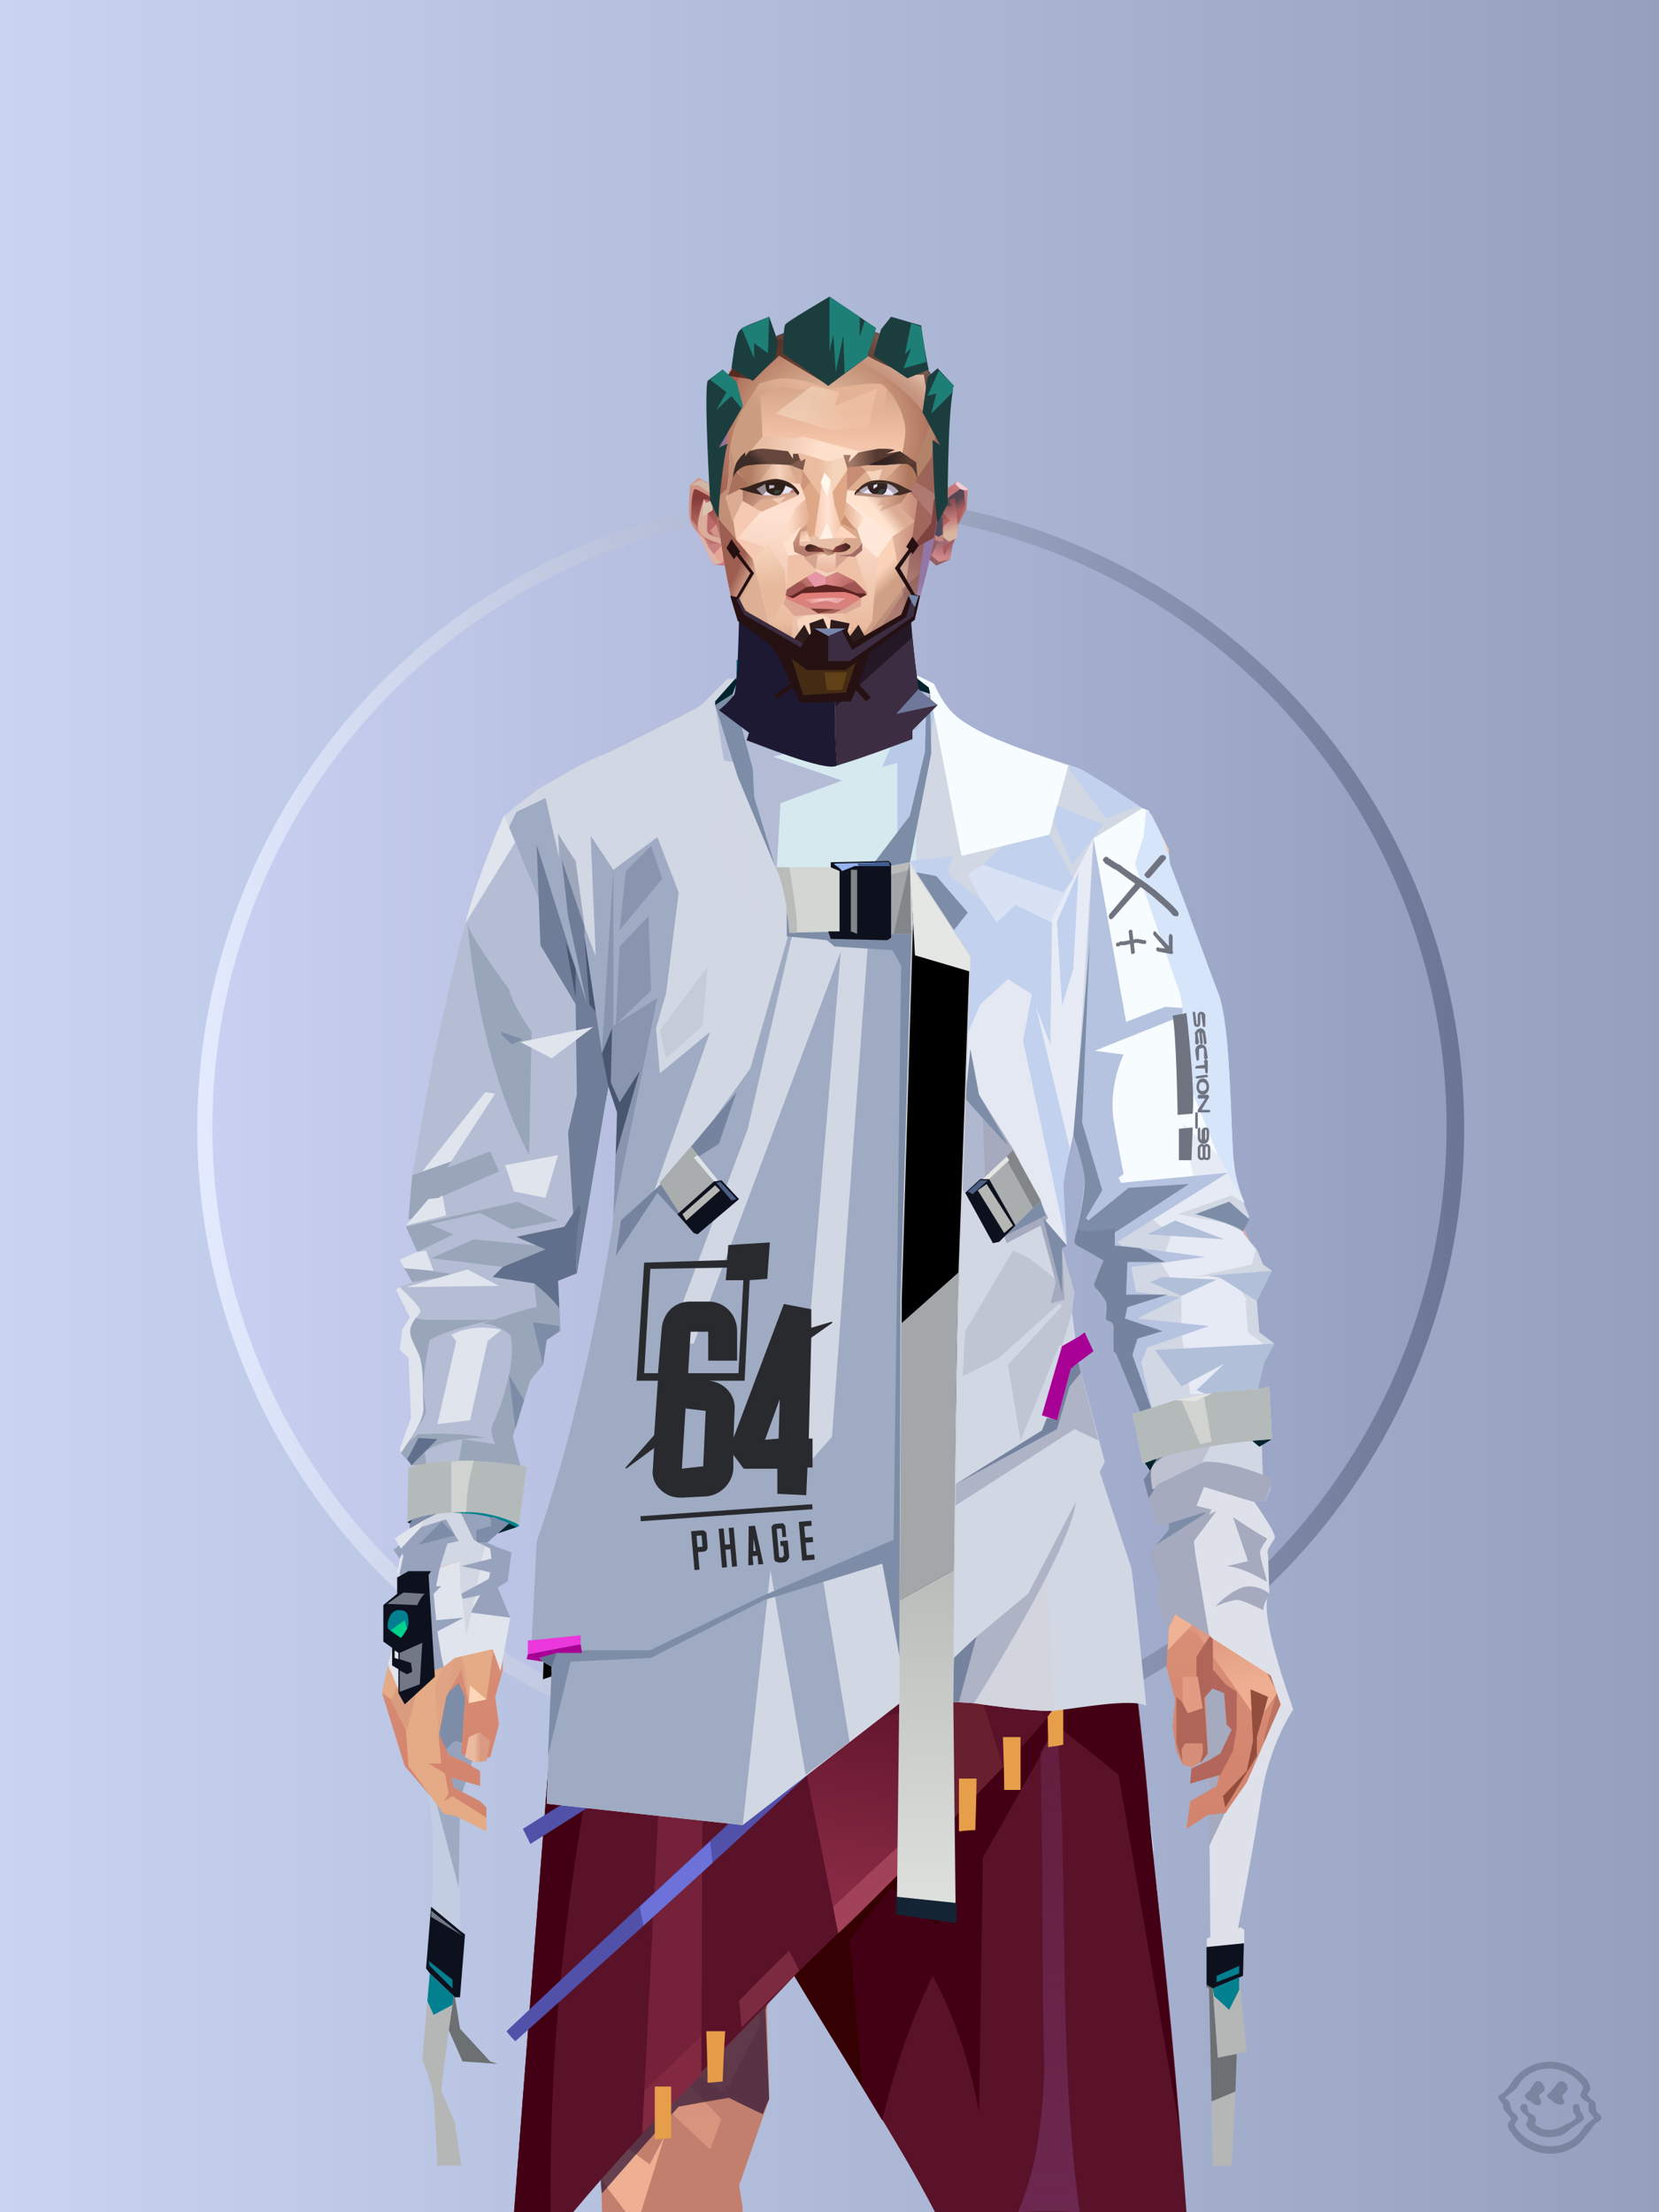<?xml version="1.0" encoding="UTF-8"?><svg width="1320px" height="1760px" viewBox="0 0 1320 1760" version="1.1" xmlns="http://www.w3.org/2000/svg" xmlns:xlink="http://www.w3.org/1999/xlink"><defs><linearGradient x1="0%" y1="41%" x2="100%" y2="41%" id="id-30352"><stop stop-color="#C8D4F2" offset="0%"></stop><stop stop-color="#94A0BE" offset="100%"></stop></linearGradient><linearGradient x1="0%" y1="50%" x2="100%" y2="50%" id="id-30353"><stop stop-color="#E4EBFF" offset="0%"></stop><stop stop-color="#6A7595" offset="100%"></stop></linearGradient><filter width="106%" height="106%" x="-3%" y="-3%" id="id-30354" filterUnits="objectBoundingBox"><feGaussianBlur in="SourceGraphic" stdDeviation="10"></feGaussianBlur></filter><linearGradient x1="0%" y1="50%" x2="100%" y2="50%" id="id-30355"><stop stop-color="#C9D0F1" offset="0%"></stop><stop stop-color="#949FC0" offset="100%"></stop></linearGradient></defs><g stroke="none" stroke-width="1" fill="none" id="id-30356" fill-rule="evenodd"><g id="id-30357"><rect fill="url(#id-30352)" width="1320" height="1760" x="0" y="0" id="id-30358"></rect><circle cx="661" cy="898" r="504" fill="url(#id-30353)" id="id-30359" filter="url(#id-30354)"></circle><circle cx="660" cy="897" r="491" fill="url(#id-30355)" id="id-30359"></circle></g></g><defs></defs><g transform=" translate(308,1257)" id="id-110163"><g transform=" translate(0,47)" id="id-110164"><path d=" M 58,194 L 32,103 L 29,109 C 33,124 35,139 36,150 C 37,185 36,215 34,236 C 33,238 33,240 33,242 C 37,243 58,232 58,232 L 58,194 Z" fill="#C2CDE1" id="id-110165"></path><polygon points="57 198 32 103 58 128" fill="#9EAAC2" id="id-110165"></polygon><polygon points="58 128 32 103 54 81 65 84 90 27" fill="#97A3BD" id="id-110165"></polygon><polygon points="65 84 54 81 32 103 16 44 36 16 63 3 80 3 89 11 90 28" fill="#7D8DA7" id="id-110165"></polygon><polyline points="54 285 58 310 82 336 88 338 60 336 49 311 52 291 53 284 54 285" fill="#6C7072" id="id-110165"></polyline><path d=" M 43,359 L 49,311 L 52,291 L 37,299 L 32,288 L 32,288 L 28,335 C 28,335 36,354 37,365 C 38,376 40,419 40,419 L 59,419 L 54,385 L 43,359 Z" fill="#B5B7B6" id="id-110165"></path><polygon points="58 232 35 213 31 262 34 266 54 285 58 285 62 235" fill="#0D111D" id="id-110165"></polygon><polygon points="33 256 34 260 52 278 52 271" fill="#028090" id="id-110165"></polygon><polygon points="53 284 52 291 37 299 32 288 34 266" fill="#028090" id="id-110165"></polygon><polygon points="60 236 35 216 35 221" fill="#727886" id="id-110165"></polygon><path d=" M 32,103 L 28,48 L 11,9 L 11,9 L 3,1 L 1,4 L 4,7 C 4,7 3,11 2,16 C 0,21 1,22 4,28 C 6,34 9,40 9,40 L 9,43 C 9,43 21,77 29,109 L 29,109 L 32,103 Z" fill="#E0E4ED" id="id-110165"></path></g><g transform=" translate(612,0)" id="id-110176"><path d=" M 67,276 L 65,277 C 65,277 61,221 68,176 C 74,132 94,103 94,103 L 95,65 C 95,65 89,47 87,38 C 86,32 65,41 24,65 L 25,78 L 30,90 L 42,167 L 43,284 L 40,285 L 40,292 L 70,289 L 70,278 L 67,276 Z" fill="#DEE1E9" id="id-110165"></path><polygon points="3 1 1 19 30 90 42 167 42 212 87 117" fill="#A5AABE" id="id-110165"></polygon><polyline points="40 322 45 325 49 380 64 377 63 407 44 415 42 325 40 324 40 322" fill="#6C7072" id="id-110165"></polyline><polygon points="60 466 45 466 44 415 63 407" fill="#B5B7B6" id="id-110165"></polygon><polyline points="45 325 49 380 64 377 72 375 66 316 45 325" fill="#B5B7B6" id="id-110165"></polyline><polygon points="40 322 45 325 69 315 70 278 67 276 65 277 43 284 40 285" fill="#0D111D" id="id-110165"></polygon><polygon points="45 325 46 331 58 342 66 326 66 316" fill="#028090" id="id-110165"></polygon><polygon points="48 320 48 315 66 307 66 313" fill="#028090" id="id-110165"></polygon></g></g><defs><linearGradient x1="50%" y1="6%" x2="50%" y2="100%" id="id-110216"><stop stop-color="#AC705D" offset="0%"></stop><stop stop-color="#FFDDBC" offset="8%"></stop><stop stop-color="#E9AF8E" offset="20%"></stop><stop stop-color="#E7AD8D" offset="34%"></stop><stop stop-color="#D4856F" offset="71%"></stop><stop stop-color="#C37F6D" offset="100%"></stop></linearGradient><linearGradient x1="50%" y1="-10%" x2="50%" y2="84%" id="id-110217"><stop stop-color="#E0A582" offset="0%"></stop><stop stop-color="#F6C49E" offset="49%"></stop><stop stop-color="#D09479" offset="100%"></stop></linearGradient><linearGradient x1="57%" y1="50%" x2="47%" y2="56%" id="id-110218"><stop stop-color="#E2AD9F" offset="0%"></stop><stop stop-color="#B46D61" offset="100%"></stop></linearGradient><linearGradient x1="45%" y1="35%" x2="55%" y2="47%" id="id-110219"><stop stop-color="#E9AC94" offset="0%"></stop><stop stop-color="#C37F6D" offset="100%"></stop></linearGradient><linearGradient x1="54%" y1="31%" x2="47%" y2="81%" id="id-110220"><stop stop-color="#E7AE8D" offset="0%"></stop><stop stop-color="#D8997B" offset="20%"></stop><stop stop-color="#DFA083" offset="71%"></stop><stop stop-color="#C5816D" offset="81%"></stop><stop stop-color="#BC7665" offset="100%"></stop></linearGradient><linearGradient x1="43%" y1="38%" x2="54%" y2="44%" id="id-110221"><stop stop-color="#E0A384" offset="0%"></stop><stop stop-color="#DDA081" offset="100%"></stop></linearGradient><linearGradient x1="46%" y1="26%" x2="59%" y2="75%" id="id-110222"><stop stop-color="#FFDBB9" offset="0%"></stop><stop stop-color="#D7917A" offset="100%"></stop></linearGradient><linearGradient x1="50%" y1="41%" x2="49%" y2="66%" id="id-110223"><stop stop-color="#6A4862" offset="0%"></stop><stop stop-color="#A76F5B" offset="27%"></stop><stop stop-color="#E9B090" offset="100%"></stop></linearGradient><linearGradient x1="63%" y1="4%" x2="25%" y2="77%" id="id-110224"><stop stop-color="#FFF1DE" offset="0%"></stop><stop stop-color="#FFEED9" offset="56%"></stop><stop stop-color="#E3AA88" offset="100%"></stop></linearGradient><linearGradient x1="50%" y1="23%" x2="41%" y2="77%" id="id-110225"><stop stop-color="#73332E" offset="0%"></stop><stop stop-color="#B77E68" offset="100%"></stop></linearGradient><linearGradient x1="47%" y1="22%" x2="55%" y2="89%" id="id-110226"><stop stop-color="#A06555" offset="0%"></stop><stop stop-color="#FAD5B9" offset="100%"></stop></linearGradient><linearGradient x1="86%" y1="87%" x2="12%" y2="66%" id="id-110227"><stop stop-color="#DEA186" offset="0%"></stop><stop stop-color="#CB8C76" offset="100%"></stop></linearGradient><linearGradient x1="71%" y1="11%" x2="50%" y2="100%" id="id-110228"><stop stop-color="#BE7D66" offset="0%" stop-opacity="0"></stop><stop stop-color="#F1BD9B" offset="100%"></stop></linearGradient><linearGradient x1="66%" y1="46%" x2="56%" y2="43%" id="id-110229"><stop stop-color="#CD8D78" offset="0%"></stop><stop stop-color="#BB786D" offset="100%"></stop></linearGradient><linearGradient x1="100%" y1="41%" x2="50%" y2="63%" id="id-110230"><stop stop-color="#6A2B27" offset="0%"></stop><stop stop-color="#743C3A" offset="100%"></stop></linearGradient><linearGradient x1="69%" y1="20%" x2="50%" y2="99%" id="id-110231"><stop stop-color="#CF8F7A" offset="0%"></stop><stop stop-color="#DD9E87" offset="100%"></stop></linearGradient><linearGradient x1="36%" y1="20%" x2="57%" y2="81%" id="id-110232"><stop stop-color="#F1BA97" offset="0%"></stop><stop stop-color="#EFB795" offset="100%"></stop></linearGradient><linearGradient x1="26%" y1="83%" x2="92%" y2="50%" id="id-110233"><stop stop-color="#FFD3AD" offset="0%"></stop><stop stop-color="#FFD3AF" offset="100%" stop-opacity="0"></stop></linearGradient><linearGradient x1="17%" y1="56%" x2="85%" y2="45%" id="id-110234"><stop stop-color="#FFEBD1" offset="0%" stop-opacity="0"></stop><stop stop-color="#FFE9D0" offset="52%"></stop><stop stop-color="#FCCEAD" offset="100%"></stop></linearGradient><linearGradient x1="17%" y1="24%" x2="74%" y2="87%" id="id-110235"><stop stop-color="#FFEDD8" offset="0%"></stop><stop stop-color="#DCA181" offset="100%"></stop></linearGradient><linearGradient x1="26%" y1="42%" x2="80%" y2="75%" id="id-110236"><stop stop-color="#FFF1DD" offset="0%"></stop><stop stop-color="#FFD4B1" offset="100%" stop-opacity="0"></stop></linearGradient><linearGradient x1="29%" y1="56%" x2="77%" y2="50%" id="id-110237"><stop stop-color="#FFEBD4" offset="0%"></stop><stop stop-color="#FEDAB7" offset="100%"></stop></linearGradient><linearGradient x1="74%" y1="24%" x2="34%" y2="74%" id="id-110238"><stop stop-color="#BA8469" offset="0%"></stop><stop stop-color="#E9AF8F" offset="0%"></stop><stop stop-color="#FFCFA8" offset="100%"></stop></linearGradient><linearGradient x1="66%" y1="100%" x2="40%" y2="0%" id="id-110239"><stop stop-color="#FAC5A3" offset="0%"></stop><stop stop-color="#FFF5E6" offset="46%"></stop><stop stop-color="#FAC8A2" offset="100%"></stop></linearGradient><linearGradient x1="52%" y1="13%" x2="59%" y2="75%" id="id-110240"><stop stop-color="#D68D79" offset="0%"></stop><stop stop-color="#EEAE91" offset="100%"></stop></linearGradient><linearGradient x1="28%" y1="76%" x2="73%" y2="20%" id="id-110241"><stop stop-color="#F0B294" offset="0%"></stop><stop stop-color="#D28271" offset="67%"></stop><stop stop-color="#DF9880" offset="100%"></stop></linearGradient><linearGradient x1="50%" y1="0%" x2="50%" y2="100%" id="id-110242"><stop stop-color="#DB957F" offset="0%"></stop><stop stop-color="#9A4F4B" offset="100%"></stop></linearGradient><linearGradient x1="66%" y1="59%" x2="24%" y2="66%" id="id-110243"><stop stop-color="#DEA07F" offset="0%"></stop><stop stop-color="#FCC8A5" offset="100%"></stop></linearGradient><linearGradient x1="41%" y1="11%" x2="64%" y2="63%" id="id-110244"><stop stop-color="#FFE6D6" offset="0%"></stop><stop stop-color="#DA957E" offset="100%"></stop></linearGradient><linearGradient x1="19%" y1="58%" x2="66%" y2="43%" id="id-110245"><stop stop-color="#FFEBD4" offset="0%"></stop><stop stop-color="#FFD1AA" offset="100%"></stop></linearGradient><linearGradient x1="73%" y1="50%" x2="30%" y2="53%" id="id-110246"><stop stop-color="#FFD1AB" offset="0%"></stop><stop stop-color="#FFF6E4" offset="100%"></stop></linearGradient><linearGradient x1="31%" y1="0%" x2="50%" y2="100%" id="id-110247"><stop stop-color="#FFF1E3" offset="0%"></stop><stop stop-color="#FFEADA" offset="100%"></stop></linearGradient><linearGradient x1="29%" y1="43%" x2="65%" y2="100%" id="id-110248"><stop stop-color="#FFE9D4" offset="0%"></stop><stop stop-color="#FECFB1" offset="100%"></stop></linearGradient><linearGradient x1="13%" y1="78%" x2="84%" y2="50%" id="id-110249"><stop stop-color="#F4BA9A" offset="0%"></stop><stop stop-color="#E2A086" offset="100%"></stop></linearGradient><linearGradient x1="50%" y1="0%" x2="36%" y2="100%" id="id-110250"><stop stop-color="#FFEBD4" offset="0%"></stop><stop stop-color="#FFDDC6" offset="100%"></stop></linearGradient><linearGradient x1="50%" y1="28%" x2="64%" y2="55%" id="id-110251"><stop stop-color="#FFE7CD" offset="0%"></stop><stop stop-color="#FFDDC0" offset="100%"></stop></linearGradient><linearGradient x1="40%" y1="55%" x2="62%" y2="71%" id="id-110252"><stop stop-color="#DCA17F" offset="0%"></stop><stop stop-color="#FAC5A0" offset="100%"></stop></linearGradient><linearGradient x1="9%" y1="37%" x2="88%" y2="55%" id="id-110253"><stop stop-color="#E3A889" offset="0%"></stop><stop stop-color="#B36F5F" offset="100%"></stop></linearGradient><linearGradient x1="62%" y1="19%" x2="50%" y2="100%" id="id-110254"><stop stop-color="#E0A686" offset="0%"></stop><stop stop-color="#BF7C68" offset="100%"></stop></linearGradient><linearGradient x1="45%" y1="18%" x2="51%" y2="67%" id="id-110255"><stop stop-color="#FFE5D3" offset="0%"></stop><stop stop-color="#F5C3A0" offset="100%"></stop></linearGradient><linearGradient x1="50%" y1="0%" x2="50%" y2="100%" id="id-110256"><stop stop-color="#F9CCB7" offset="0%"></stop><stop stop-color="#E7AD8A" offset="100%"></stop></linearGradient><linearGradient x1="45%" y1="50%" x2="58%" y2="50%" id="id-110257"><stop stop-color="#DFA288" offset="0%"></stop><stop stop-color="#FACBB3" offset="100%"></stop></linearGradient><linearGradient x1="33%" y1="74%" x2="77%" y2="42%" id="id-110258"><stop stop-color="#CE937B" offset="0%"></stop><stop stop-color="#EAB89D" offset="100%"></stop></linearGradient><linearGradient x1="63%" y1="59%" x2="38%" y2="59%" id="id-110259"><stop stop-color="#D89A80" offset="0%"></stop><stop stop-color="#ECBA9E" offset="100%"></stop></linearGradient><linearGradient x1="50%" y1="0%" x2="50%" y2="100%" id="id-110260"><stop stop-color="#D08C74" offset="0%"></stop><stop stop-color="#DF9A83" offset="100%"></stop></linearGradient><linearGradient x1="47%" y1="47%" x2="53%" y2="50%" id="id-110261"><stop stop-color="#FDE1CD" offset="0%"></stop><stop stop-color="#D68F79" offset="100%"></stop></linearGradient><linearGradient x1="50%" y1="0%" x2="50%" y2="100%" id="id-110262"><stop stop-color="#E29A83" offset="0%"></stop><stop stop-color="#DD947E" offset="100%"></stop></linearGradient><linearGradient x1="50%" y1="0%" x2="53%" y2="50%" id="id-110263"><stop stop-color="#DD9785" offset="0%"></stop><stop stop-color="#F3D9C6" offset="100%"></stop></linearGradient><linearGradient x1="0%" y1="55%" x2="99%" y2="55%" id="id-110264"><stop stop-color="#DFA59A" offset="0%"></stop><stop stop-color="#D3938D" offset="100%"></stop></linearGradient><linearGradient x1="50%" y1="0%" x2="50%" y2="100%" id="id-110265"><stop stop-color="#F0CAB1" offset="0%"></stop><stop stop-color="#DC907E" offset="100%"></stop></linearGradient><linearGradient x1="49%" y1="20%" x2="52%" y2="96%" id="id-110266"><stop stop-color="#DD9285" offset="0%"></stop><stop stop-color="#D88D79" offset="100%"></stop></linearGradient><linearGradient x1="50%" y1="0%" x2="50%" y2="100%" id="id-110267"><stop stop-color="#86363E" offset="0%"></stop><stop stop-color="#B46A5D" offset="100%"></stop></linearGradient><linearGradient x1="33%" y1="47%" x2="59%" y2="56%" id="id-110268"><stop stop-color="#F6BD9D" offset="0%"></stop><stop stop-color="#D48673" offset="100%"></stop></linearGradient></defs><g transform=" translate(304,473)" id="id-110269"><polygon points="174 662 139 824 137 906 146 1082 171 1154 176 1211 174 1230 175 1284 287 1284 284 1265 308 1195 306 1124 345 952 343 912 353 879 362 881 371 877 383 904 391 970 434 1079 457 1202 475 1252 475 1284 596 1284 600 1225 591 1146 609 1103 612 997 596 842 545 671 539 640 528 606 531 569 509 498 522 403 539 360 539 348 563 464 576 498 585 574 637 704 646 760 646 778 626 822 624 853 631 879 629 901 632 920 637 931 647 931 657 920 655 877 659 867 670 874 672 899 676 903 667 923 644 934 643 945 666 939 664 948 643 960 640 982 657 971 674 969 690 945 701 933 704 926 707 923 713 892 718 871 704 832 696 786 703 768 693 725 693 521 652 425 629 282 626 203 612 175 567 156 548 141 530 139 479 114 422 73 416 42 415 1 285 0 284 73 279 83 242 114 196 137 171 139 155 156 108 175 91 228 91 287 68 431 30 516 23 602 28 725 16 764 21 782 0 874 18 932 49 968 59 970 83 982 83 965 78 960 57 949 55 941 78 948 78 936 66 929 53 923 45 906 51 875 61 866 66 877 63 922 75 927 86 925 93 899 90 877 96 856 96 824 75 778 77 738 108 637 139 562 142 495 159 458 180 358 199 403 203 461 211 504 188 564 191 608" fill="url(#id-110216)" id="id-110270"></polygon><polygon points="91 287 68 431 30 516 23 602 72 688 117 614 98 452 109 469 123 336 102 372 109 294 88 309 109 285" fill="url(#id-110217)" id="id-110270"></polygon><polygon points="383 906 391 972 434 1081 457 1204 475 1254 475 1287 596 1287 600 1226 591 1148 609 1105 612 999 602 904 584 908 584 846 535 683 456 705 382 878" fill="url(#id-110218)" id="id-110270"></polygon><polygon points="137 907 146 1083 171 1156 176 1212 174 1232 175 1286 175 1287 287 1287 284 1266 308 1197 306 1126 345 954 343 923 293 814 263 724 247 711" fill="url(#id-110219)" id="id-110270"></polygon><polygon points="545 673 539 641 528 608 531 571 509 500 522 405 539 361 539 350 563 465 576 500 601 540 660 491 688 529 652 427 629 283 626 205 612 177 568 157 548 142 530 141 479 116 422 75 416 44 415 3 360 3 360 715 462 724" fill="url(#id-110220)" id="id-110270"></polygon><polygon points="83 984 59 972 49 970 21 932 19 903 7 879 0 874 11 824 38 786 38 814 56 786 78 800 91 822 83 879 69 882 63 855 51 877 45 908 47 930 37 930 50 938 53 954 49 960 56 956 83 973" fill="#E4AB86" id="id-110275"></polygon><polygon points="66 855 69 882 63 855 51 877 45 908 42 870 58 825" fill="url(#id-110221)" id="id-110275"></polygon><polygon points="83 879 69 882 70 868" fill="#FFD6BA" id="id-110275"></polygon><polygon points="481 376 513 349 558 291 522 368" fill="#BD9394" id="id-110278"></polygon><polygon points="313 697 260 560 246 448 259 424 355 408 361 366 317 404 285 409 267 378 313 343 394 351 431 378 420 404 368 399 371 404 449 421 466 441 449 510 466 547 406 697 358 717" fill="url(#id-110222)" id="id-110279"></polygon><polygon points="410 90 430 82 423 76 416 45 416 7 286 9 286 48 283 76 278 86 244 114 195 139 366 139 390 70 410 26" fill="url(#id-110223)" id="id-110280"></polygon><polygon points="182 180 133 231 97 289 97 231 113 182 165 159" fill="url(#id-110224)" id="id-110281"></polygon><polygon points="346 107 384 55 409 31 414 23 299 31" fill="url(#id-110225)" id="id-110282"></polygon><polygon points="287 93 295 32 323 129" fill="url(#id-110226)" id="id-110283"></polygon><polygon points="336 139 314 151 270 146 224 139" fill="#FEF6E3" id="id-110284"></polygon><polygon points="410 84 409 136 461 129" fill="url(#id-110227)" id="id-110285"></polygon><polygon points="173 246 167 286 191 351 263 386 328 330 359 330 359 152 348 139 336 139 309 152" fill="url(#id-110228)" id="id-110286"></polygon><polygon points="464 159 516 190 500 159" fill="url(#id-110229)" id="id-110287"></polygon><polygon points="302 36 346 72 382 62 409 37 416 28 416 13" fill="url(#id-110230)" id="id-110288"></polygon><polygon points="263 151 191 202 219 151" fill="#EFB795" id="id-110289"></polygon><polygon points="154 206 170 170 122 188" fill="#FFFCF1" id="id-110290"></polygon><polygon points="358 285 344 299 323 318 305 354 358 345 354 305" fill="url(#id-110231)" id="id-110291"></polygon><polygon points="260 361 265 387 203 371 191 347" fill="#C4846D" id="id-110292"></polygon><polygon points="198 362 181 359 167 284" fill="#8D4146" id="id-110293"></polygon><polygon points="477 341 477 335 488 326 496 325 509 338 496 348 485 354" fill="#A86056" id="id-110294"></polygon><polygon points="314 151 342 220 317 293 237 351 209 318 172 251 185 205 270 146" fill="url(#id-110232)" id="id-110295"></polygon><polygon points="314 151 330 238 209 318 172 251 185 205 270 146" fill="url(#id-110233)" id="id-110295"></polygon><polygon points="314 151 350 205 220 227 185 205 270 146" fill="url(#id-110234)" opacity="0.369" id="id-110295"></polygon><polygon points="211 335 223 322 242 327 244 332 235 353 213 349" fill="#C48172" id="id-110298"></polygon><polygon points="224 339 226 342 226 345 222 349 235 350 242 333 230 338 227 335" fill="#D4ACC2" id="id-110299"></polygon><polygon points="488 343 491 347 486 351 479 338 489 327 495 327 493 336" fill="#C7878D" id="id-110300"></polygon><polygon points="485 339 488 343 493 337" fill="#EDB596" id="id-110301"></polygon><polygon points="359 162 359 291 406 325 455 347 529 267 463 182 415 166" fill="url(#id-110235)" id="id-110302"></polygon><polygon points="359 178 359 281 391 302 391 249 489 270 461 189 415 166" fill="url(#id-110236)" id="id-110302"></polygon><polygon points="359 178 359 219 472 220 461 189 415 166 371 163" fill="url(#id-110237)" id="id-110302"></polygon><polygon points="358 178 372 168 440 156 413 137 378 158 411 80 396 60 358 146" fill="url(#id-110238)" id="id-110305"></polygon><polygon points="346 140 358 152 372 129 400 48 369 86 364 130" fill="#B66B53" id="id-110306"></polygon><polygon points="591 281 601 226 559 159 514 159 523 138 499 156 571 263" fill="url(#id-110239)" id="id-110307"></polygon><polygon points="609 298 626 332 629 285 627 227 614 207 617 251" fill="#C6CBE5" id="id-110308"></polygon><polygon points="554 159 567 157 612 177 614 192 579 175 603 207 601 226" fill="#F6BF9D" id="id-110309"></polygon><polygon points="641 823 648 826 697 896 713 873 682 781" fill="url(#id-110240)" id="id-110310"></polygon><polygon points="625 840 700 762 688 738 679 784 648 776 626 822" fill="url(#id-110241)" id="id-110310"></polygon><polygon points="648 862 648 845 661 825 661 870 654 878 657 922 652 929 637 929 632 914 632 893 632 877 644 888" fill="#B06559" id="id-110312"></polygon><polygon points="554 375 577 333 607 451 594 508 568 462" fill="#F9C3AD" id="id-110313"></polygon><polygon points="623 326 643 425 633 431 693 523 652 427 636 326 625 315" fill="#BDBBDB" id="id-110314"></polygon><polygon points="628 274 638 339 623 314" fill="#B3838B" id="id-110315"></polygon><polygon points="693 523 695 567 685 525 618 416 633 431" fill="#B46B5B" id="id-110316"></polygon><polygon points="640 463 599 539 601 571 634 655 646 703 650 754 658 640 660 491" fill="#F7BF9B" id="id-110317"></polygon><polygon points="610 531 648 646 652 546 638 479" fill="#FFDDC8" id="id-110317"></polygon><polygon points="693 748 677 730 677 700 660 491 685 525 691 552 684 727" fill="url(#id-110242)" id="id-110319"></polygon><polygon points="691 746 703 768 693 727 695 567 691 551 683 727" fill="#BCCBEA" id="id-110320"></polygon><polygon points="260 559 310 683 355 716 263 713 238 685 195 582" fill="url(#id-110243)" id="id-110321"></polygon><polygon points="637 931 636 919 639 914 653 914 653 922 651 929 648 931 644 933" fill="#D58F78" id="id-110322"></polygon><polygon points="637 861 637 882 641 890 653 886 649 861" fill="#E19C83" id="id-110323"></polygon><polygon points="691 871 693 912 688 936 669 956 671 965 696 924 696 909 705 877" fill="#934D3C" id="id-110324"></polygon><polygon points="703 768 684 788 693 837 712 873 702 908 701 933 707 925 718 873 704 834 697 788" fill="#BD7462" id="id-110325"></polygon><polygon points="667 939 643 946 644 934 657 928 667 922 676 903 672 899 670 874 660 870 660 854 671 867 680 873 680 902 677 920" fill="#B3665B" id="id-110326"></polygon><polygon points="361 510 359 634 426 561 420 535" fill="url(#id-110244)" opacity="0.626" id="id-110327"></polygon><polygon points="319 403 289 399 268 380 313 343 361 348 362 372" fill="url(#id-110245)" id="id-110328"></polygon><polygon points="171 141 168 151 180 151 204 139 196 138" fill="url(#id-110246)" id="id-110329"></polygon><polygon points="359 308 362 360 382 334" fill="#FFE9D9" opacity="0.625" id="id-110330"></polygon><polygon points="360 546 360 584 387 551 374 540" fill="url(#id-110247)" opacity="0.626" id="id-110331"></polygon><polygon points="346 542 360 547 373 540 360 534" fill="#B36A64" id="id-110332"></polygon><polygon points="325 545 277 503 259 561 308 579" fill="url(#id-110248)" opacity="0.758" id="id-110333"></polygon><polygon points="389 499 460 467 449 510 404 520" fill="url(#id-110249)" id="id-110334"></polygon><polygon points="364 491 361 403 420 428" fill="url(#id-110250)" opacity="0.758" id="id-110335"></polygon><polygon points="262 446 333 446 323 469 279 492" fill="url(#id-110251)" opacity="0.758" id="id-110336"></polygon><polygon points="259 425 279 496 259 561 236 528 213 443 227 425 243 447" fill="url(#id-110252)" id="id-110337"></polygon><polygon points="412 343 444 374 466 383 499 351 447 354 416 339" fill="url(#id-110253)" id="id-110338"></polygon><polygon points="164 252 163 278 128 284" fill="#C88574" id="id-110339"></polygon><polygon points="58 478 88 441 88 416 69 430 66 456" fill="url(#id-110254)" id="id-110340"></polygon><polygon points="76 684 69 634 61 517 89 474 111 569" fill="url(#id-110255)" id="id-110341"></polygon><polygon points="53 489 47 539 69 635 76 684 53 760 40 781 16 766 28 727 23 604 28 544" fill="url(#id-110256)" id="id-110342"></polygon><polygon points="136 452 127 497 153 460 177 340 170 300" fill="#D89A7F" id="id-110343"></polygon><polygon points="181 359 159 460 143 497 142 514 123 532 109 514 108 490 127 497 153 460 177 340" fill="#C28071" id="id-110343"></polygon><polygon points="38 747 28 772 38 788 44 772" fill="#F4B89A" id="id-110345"></polygon><polygon points="359 379 342 413 361 444 377 417" fill="url(#id-110257)" id="id-110346"></polygon><polygon points="196 581 260 561 229 519" fill="url(#id-110258)" id="id-110347"></polygon><polygon points="74 929 66 925 69 909 78 905 86 912 83 928" fill="url(#id-110259)" id="id-110348"></polygon><polygon points="20 903 7 880 21 851 28 871" fill="#D99C7E" id="id-110349"></polygon><polygon points="218 1123 203 1040 191 913 171 1090 182 1169 230 1208 261 1237 270 1213 234 1175 212 1157 272 1191 281 1169" fill="url(#id-110260)" opacity="0.808" id="id-110350"></polygon><polygon points="182 1207 181 1155 213 1106 236 1166 230 1210" fill="#EBAC8E" id="id-110351"></polygon><polygon points="187 902 211 1137 227 1161 275 1187 299 1137 272 1009 299 918 269 791 211 836" fill="url(#id-110261)" id="id-110352"></polygon><polygon points="288 1079 311 1040 311 942 295 903 264 1019 275 1188 301 1137" fill="url(#id-110262)" id="id-110353"></polygon><polygon points="584 908 604 1008 608 1106 614 998 599 887" fill="#CEDAFA" id="id-110354"></polygon><polygon points="430 886 488 1140 535 1115 561 925 566 886 536 816 500 786" fill="url(#id-110263)" opacity="0.792" id="id-110355"></polygon><polygon points="581 921 588 1011 584 1112 576 1162 544 1046 566 886" fill="url(#id-110264)" id="id-110356"></polygon><polygon points="561 1247 518 1200 472 1112 494 931 505 931 594 1188 579 1244" fill="url(#id-110265)" id="id-110357"></polygon><polygon points="531 1221 539 1263 536 1269 516 1287 509 1287 500 1263 513 1199 488 1226 462 1170 472 1101 427 1010 398 877 469 771 518 739 536 818 500 787 433 890 477 1078 534 1212" fill="url(#id-110266)" id="id-110358"></polygon><polygon points="321 1058 284 852 258 721 266 733 371 879 362 883 354 881 343 914 345 954" fill="#D38B73" id="id-110359"></polygon><polygon points="429 1068 424 875 536 705 454 704 380 865 384 906 391 972" fill="#CD887E" opacity="0.394" id="id-110360"></polygon><polygon points="175 1262 194 1287 206 1287 225 1226 213 1249 175 1221 174 1232" fill="#EEAF93" id="id-110361"></polygon><polygon points="528 1227 554 1234 569 1169 549 1168" fill="#EBB5A6" id="id-110362"></polygon><polygon points="546 678 545 672 539 641 528 608 531 571 509 500 522 405 539 361 539 350 547 389 542 330 558 289 517 369 528 369 517 411 499 442 509 465 488 531 507 525 522 585 449 724" fill="url(#id-110267)" id="id-110270"></polygon><polygon points="402 722 490 609 522 585 449 723" fill="#D38673" id="id-110364"></polygon><polygon points="174 664 139 826 137 907 139 937 238 690 352 886 354 881 362 883 371 879 383 906 471 773 548 712 596 844 545 673 539 641 478 697 449 723 278 705 232 657 188 566 191 610" fill="url(#id-110268)" id="id-110270"></polygon><polygon points="189 616 211 620 190 586 190 609" fill="#C4846D" id="id-110366"></polygon><polygon points="139 836 225 709 167 697 139 826" fill="#E2A58B" id="id-110367"></polygon><polygon points="518 734 596 843 547 678" fill="#D0816E" id="id-110368"></polygon><polygon points="415 778 447 726 314 744 329 762" fill="#CE8B73" opacity="0.520" id="id-110270"></polygon><polygon points="411 685 463 666 456 573" fill="#A05A5C" id="id-110370"></polygon></g><defs><linearGradient x1="53%" y1="5%" x2="47%" y2="91%" id="id-110982"><stop stop-color="#C67878" offset="0%"></stop><stop stop-color="#A26C74" offset="82%"></stop><stop stop-color="#D18888" offset="100%"></stop></linearGradient><linearGradient x1="62%" y1="61%" x2="50%" y2="36%" id="id-110983"><stop stop-color="#B15E5F" offset="0%"></stop><stop stop-color="#564753" offset="100%"></stop></linearGradient><linearGradient x1="50%" y1="13%" x2="57%" y2="81%" id="id-110984"><stop stop-color="#885154" offset="0%"></stop><stop stop-color="#C27A7A" offset="52%"></stop><stop stop-color="#D8B7A1" offset="100%"></stop></linearGradient><linearGradient x1="50%" y1="0%" x2="54%" y2="88%" id="id-110985"><stop stop-color="#D19787" offset="0%"></stop><stop stop-color="#C8807E" offset="100%"></stop></linearGradient><linearGradient x1="36%" y1="75%" x2="36%" y2="18%" id="id-110986"><stop stop-color="#BB6F6B" offset="0%"></stop><stop stop-color="#863C39" offset="100%"></stop></linearGradient><linearGradient x1="50%" y1="2%" x2="48%" y2="96%" id="id-110987"><stop stop-color="#EAD0BC" offset="0%"></stop><stop stop-color="#CB9B7F" offset="11%"></stop><stop stop-color="#F2C1A5" offset="33%"></stop><stop stop-color="#FFE2D3" offset="58%"></stop><stop stop-color="#E9BB9E" offset="93%"></stop><stop stop-color="#C3957F" offset="100%"></stop></linearGradient><linearGradient x1="62%" y1="37%" x2="30%" y2="59%" id="id-110988"><stop stop-color="#E4B395" offset="0%"></stop><stop stop-color="#CB9C80" offset="100%"></stop></linearGradient><linearGradient x1="12%" y1="48%" x2="58%" y2="51%" id="id-110989"><stop stop-color="#E7BEA3" offset="0%"></stop><stop stop-color="#FEDFCC" offset="100%"></stop></linearGradient><linearGradient x1="76%" y1="54%" x2="27%" y2="47%" id="id-110990"><stop stop-color="#F2C4A7" offset="0%"></stop><stop stop-color="#F6DCC5" offset="100%"></stop></linearGradient><radialGradient cx="50%" cy="59%" r="65%" id="id-110991" fx="50%" fy="59%" gradientTransform=" translate(0.500,0.593) scale(0.791,1) rotate(-143) translate(-0.500,-0.593)"><stop stop-color="#F0D7BF" offset="0%"></stop><stop stop-color="#C38F74" offset="66%"></stop><stop stop-color="#A46254" offset="100%"></stop></radialGradient><linearGradient x1="69%" y1="50%" x2="50%" y2="60%" id="id-110992"><stop stop-color="#DBAB94" offset="0%"></stop><stop stop-color="#FFE3CE" offset="100%"></stop></linearGradient><radialGradient cx="50%" cy="50%" r="44%" id="id-110993" fx="50%" fy="50%" gradientTransform=" translate(0.500,0.500) scale(0.696,1) rotate(-57) scale(1,3) translate(-0.500,-0.500)"><stop stop-color="#B37864" offset="0%" stop-opacity="0"></stop><stop stop-color="#EFD3BC" offset="100%"></stop></radialGradient><linearGradient x1="0%" y1="58%" x2="50%" y2="58%" id="id-110994"><stop stop-color="#E4B69F" offset="0%"></stop><stop stop-color="#C88F7C" offset="100%"></stop></linearGradient><linearGradient x1="49%" y1="83%" x2="53%" y2="51%" id="id-110995"><stop stop-color="#C6938B" offset="0%"></stop><stop stop-color="#945A53" offset="100%"></stop></linearGradient><linearGradient x1="66%" y1="68%" x2="19%" y2="50%" id="id-110996"><stop stop-color="#D4A995" offset="0%"></stop><stop stop-color="#A9705C" offset="100%"></stop></linearGradient><linearGradient x1="48%" y1="37%" x2="33%" y2="25%" id="id-110997"><stop stop-color="#DDAF94" offset="0%"></stop><stop stop-color="#9D5D51" offset="100%"></stop></linearGradient><linearGradient x1="46%" y1="6%" x2="50%" y2="50%" id="id-110998"><stop stop-color="#F5D3B9" offset="0%"></stop><stop stop-color="#E7BA9D" offset="100%"></stop></linearGradient><linearGradient x1="50%" y1="33%" x2="57%" y2="50%" id="id-110999"><stop stop-color="#F9D2B7" offset="0%"></stop><stop stop-color="#D0A086" offset="100%"></stop></linearGradient><linearGradient x1="50%" y1="26%" x2="42%" y2="54%" id="id-111000"><stop stop-color="#875053" offset="0%"></stop><stop stop-color="#81534D" offset="100%" stop-opacity="0.569"></stop></linearGradient><linearGradient x1="46%" y1="100%" x2="55%" y2="55%" id="id-111001"><stop stop-color="#C4AED2" offset="0%"></stop><stop stop-color="#9276A6" offset="100%"></stop></linearGradient><linearGradient x1="54%" y1="12%" x2="47%" y2="56%" id="id-111002"><stop stop-color="#A46151" offset="0%"></stop><stop stop-color="#9370A0" offset="100%"></stop></linearGradient><linearGradient x1="50%" y1="0%" x2="50%" y2="100%" id="id-111003"><stop stop-color="#F4D2BF" offset="0%"></stop><stop stop-color="#E8B399" offset="100%"></stop></linearGradient><linearGradient x1="5%" y1="65%" x2="100%" y2="65%" id="id-111004"><stop stop-color="#FCD9C4" offset="0%"></stop><stop stop-color="#E0A88C" offset="28%"></stop><stop stop-color="#DEA786" offset="67%"></stop><stop stop-color="#FFE3D1" offset="100%"></stop></linearGradient><linearGradient x1="66%" y1="91%" x2="52%" y2="64%" id="id-111005"><stop stop-color="#D9A98F" offset="0%"></stop><stop stop-color="#DEA786" offset="100%"></stop></linearGradient><linearGradient x1="70%" y1="50%" x2="41%" y2="50%" id="id-111006"><stop stop-color="#F6D4BC" offset="0%"></stop><stop stop-color="#EBBCA0" offset="100%"></stop></linearGradient><linearGradient x1="100%" y1="50%" x2="0%" y2="50%" id="id-111007"><stop stop-color="#F1C4A8" offset="0%"></stop><stop stop-color="#FFE3D4" offset="48%"></stop><stop stop-color="#F5CAB4" offset="100%"></stop></linearGradient><linearGradient x1="38%" y1="14%" x2="50%" y2="79%" id="id-111008"><stop stop-color="#D29A7E" offset="0%"></stop><stop stop-color="#B37B6D" offset="100%"></stop></linearGradient><linearGradient x1="3%" y1="0%" x2="50%" y2="66%" id="id-111009"><stop stop-color="#D8A88D" offset="0%"></stop><stop stop-color="#F9D3BD" offset="100%"></stop></linearGradient><linearGradient x1="17%" y1="40%" x2="69%" y2="60%" id="id-111010"><stop stop-color="#40241E" offset="0%"></stop><stop stop-color="#703832" offset="100%"></stop></linearGradient><linearGradient x1="100%" y1="50%" x2="16%" y2="64%" id="id-111011"><stop stop-color="#351E1C" offset="0%"></stop><stop stop-color="#843F3B" offset="100%"></stop></linearGradient><linearGradient x1="22%" y1="62%" x2="87%" y2="62%" id="id-111012"><stop stop-color="#B07C62" offset="0%"></stop><stop stop-color="#D3A790" offset="43%"></stop><stop stop-color="#DAA88A" offset="100%"></stop></linearGradient><linearGradient x1="13%" y1="69%" x2="100%" y2="69%" id="id-111013"><stop stop-color="#D8A88B" offset="0%"></stop><stop stop-color="#F5D2BC" offset="48%"></stop><stop stop-color="#DAA88A" offset="100%"></stop></linearGradient><linearGradient x1="0%" y1="65%" x2="78%" y2="65%" id="id-111014"><stop stop-color="#E4B7A1" offset="0%"></stop><stop stop-color="#AF785E" offset="100%"></stop></linearGradient><linearGradient x1="50%" y1="42%" x2="33%" y2="50%" id="id-111015"><stop stop-color="#65463C" offset="0%"></stop><stop stop-color="#3C2B26" offset="100%"></stop></linearGradient><linearGradient x1="11%" y1="36%" x2="44%" y2="36%" id="id-111016"><stop stop-color="#A37A68" offset="0%"></stop><stop stop-color="#563A31" offset="100%"></stop></linearGradient><linearGradient x1="40%" y1="50%" x2="89%" y2="54%" id="id-111017"><stop stop-color="#312322" offset="0%"></stop><stop stop-color="#5D3E34" offset="100%"></stop></linearGradient><linearGradient x1="50%" y1="0%" x2="50%" y2="74%" id="id-111018"><stop stop-color="#E47C78" offset="0%"></stop><stop stop-color="#D7827D" offset="100%"></stop></linearGradient><linearGradient x1="80%" y1="50%" x2="7%" y2="50%" id="id-111019"><stop stop-color="#FAD6D3" offset="0%" stop-opacity="0.472"></stop><stop stop-color="#F5BFBB" offset="55%"></stop><stop stop-color="#F2ACA7" offset="100%" stop-opacity="0.434"></stop></linearGradient><linearGradient x1="50%" y1="0%" x2="50%" y2="50%" id="id-111020"><stop stop-color="#CF8E8A" offset="0%"></stop><stop stop-color="#A15552" offset="100%"></stop></linearGradient><linearGradient x1="0%" y1="83%" x2="93%" y2="83%" id="id-111021"><stop stop-color="#B87268" offset="0%" stop-opacity="0.687"></stop><stop stop-color="#DA8787" offset="58%"></stop><stop stop-color="#C5736D" offset="100%" stop-opacity="0.622"></stop></linearGradient></defs><g transform=" translate(548,259)" id="id-111022"><g transform=" translate(0,121)" id="id-111023"><polygon points="199 13 214 3 222 9 221 25 214 38 214 43 210 54 208 65 197 70 190 64" fill="url(#id-110982)" id="id-111024"></polygon><polygon points="197 24 209 14 216 9 219 10 220 22 214 37 195 43" fill="url(#id-110983)" id="id-111025"></polygon><polygon points="203 38 208 34 199 25 203 22 209 23 207 18 212 16 214 38 214 43 213 48 207 51 201 46" fill="url(#id-110984)" id="id-111024"></polygon><polygon points="212 5 214 3 222 9 222 10 219 10 216 9" fill="#F1CFD6" id="id-111024"></polygon><polygon points="208 65 197 70 190 64 194 42 199 50 193 62 199 67" fill="#906067" id="id-111024"></polygon><polygon points="203 62 202 54 211 50" fill="#A95D5F" id="id-111029"></polygon><polygon points="196 50 202 51 203 42 196 46" fill="#C18882" id="id-111030"></polygon><polygon points="194 45 199 47 202 45 202 32 197 31" fill="#4E4A5C" id="id-111031"></polygon><path d=" M 30,70 C 24,70 20,69 19,68 C 17,66 12,52 8,46 C 4,39 2,38 1,33 C 0,30 0,21 1,6 L 8,0 L 23,9 L 30,70 Z" fill="url(#id-110985)" id="id-111032"></path><polygon points="8 6 2 6 7 3 10 2 23 9 19 14" fill="#CFB7A6" id="id-111032"></polygon><path d=" M 26,68 C 23,69 20,69 19,68 C 17,66 12,52 8,46 C 7,44 6,43 6,42 C 9,45 10,47 12,48 C 13,50 14,52 16,56 L 26,68 Z" fill="#DDB5A9" id="id-111032"></path><polygon points="26 68 29 65 27 53 20 61" fill="#E5A599" id="id-111032"></polygon><path d=" M 23,19 C 12,12 6,9 5,9 C 3,10 2,18 2,33 L 17,53 L 26,52 L 23,19 Z" fill="url(#id-110986)" id="id-111036"></path><polygon points="12 17 19 19 18 26 15 28 22 38 21 49 12 44" fill="#BC6A69" id="id-111037"></polygon><path d=" M 27,53 C 16,50 10,47 8,42 C 6,38 8,30 12,17 L 15,23 C 15,36 14,42 15,43 C 15,45 18,46 25,48 L 27,53 Z" fill="#DCAC9A" id="id-111038"></path><polygon points="11 31 19 26 19 18 14 20 12 18" fill="#DAC2B3" id="id-111039"></polygon><polygon points="20 46 17 42 22 37 25 48" fill="#D29488" id="id-111040"></polygon></g><g transform=" translate(18,0)" id="id-111041"><path d=" M 20,231 C 18,227 11,201 5,153 C 3,140 2,128 1,117 C -1,91 4,63 8,49 C 9,46 16,35 16,34 C 30,20 56,0 94,0 C 157,0 178,45 181,51 C 183,57 183,111 181,144 C 178,177 162,232 160,235 C 158,239 124,261 119,264 C 113,266 74,267 69,264 C 64,261 22,235 20,231 Z" fill="url(#id-110987)" id="id-111042"></path><polygon points="19 114 13 91 21 49 49 35 141 43 137 69 105 74 78 52 56 49 39 56 41 93" fill="url(#id-110988)" id="id-111043"></polygon><polygon points="60 106 92 113 124 106 121 101 72 88 66 90 41 88 30 101" fill="url(#id-110989)" id="id-111044"></polygon><polygon points="51 70 94 83 125 81 132 50 98 64 102 53 80 48" fill="url(#id-110990)" opacity="0.556" id="id-111045"></polygon><path d=" M 4,144 C 3,137 2,130 2,123 C -1,88 16,34 17,34 C 31,19 56,0 94,0 C 157,0 178,45 181,51 C 183,56 183,103 181,136 L 152,101 C 154,91 155,83 154,79 C 150,60 140,50 136,47 C 130,44 99,50 94,50 C 90,50 78,43 58,42 C 54,42 48,43 38,46 C 29,61 24,68 23,70 C 11,97 16,104 13,127 C 13,131 10,137 4,144 Z" fill="url(#id-110991)" id="id-111042"></path><polygon points="146 168 106 137 108 129 149 141 164 156" fill="url(#id-110992)" id="id-111047"></polygon><polygon points="146 168 106 137 106 148 116 170 133 186" fill="#FFE7D9" id="id-111047"></polygon><path d=" M 181,51 C 183,56 183,103 181,136 L 162,124 L 161,111 C 167,97 172,86 174,77 C 175,74 176,71 177,64 C 178,59 177,52 174,41 L 181,51 Z" fill="#B38369" id="id-111042"></path><path d=" M 48,11 C 60,5 75,0 94,0 C 157,0 178,45 181,51 C 182,54 183,73 183,94 C 174,71 156,51 129,35 C 102,18 75,10 48,11 Z" fill="url(#id-110993)" id="id-111042"></path><polygon points="179 156 158 131 148 142 162 156 144 168 148 190" fill="url(#id-110994)" id="id-111042"></polygon><path d=" M 154,211 L 164,139 L 157,131 L 175,105 L 182,68 C 183,88 183,121 181,144 C 178,177 162,232 160,235 C 158,239 124,261 119,264 L 154,211 Z" fill="url(#id-110995)" opacity="0.749" id="id-111042"></path><polygon points="85 260 99 252 111 242 102 223 65 227 64 248" fill="#EDC5B0" fill-opacity="0.740" id="id-111053"></polygon><polygon points="33 188 44 177 21 169 41 146 21 136 8 168" fill="#F5C9B2" id="id-111054"></polygon><path d=" M 5,156 C 5,155 5,154 5,153 C 4,148 4,144 3,139 L 13,129 L 15,97 L 20,117 L 16,146 L 20,172 L 5,156 Z" fill="#C18F75" id="id-111042"></path><polygon points="13 136 17 121 19 115 32 129 68 132 69 135 40 148 24 139 23 131" fill="url(#id-110996)" id="id-111056"></polygon><polygon points="17 156 11 136 23 130 25 130 25 139" fill="#DBAC93" id="id-111057"></polygon><path d=" M 20,231 C 18,227 11,201 5,153 L 33,186 L 46,239 C 62,256 70,265 69,264 C 64,261 22,235 20,231 Z" fill="url(#id-110997)" id="id-111042"></path><polygon points="58 194 45 174 33 186 46 239 60 214" fill="url(#id-110998)" id="id-111042"></polygon><path d=" M 20,231 C 19,229 17,223 15,212 C 29,230 46,244 65,252 C 84,260 101,262 117,256 L 149,212 L 172,192 C 167,214 161,233 160,235 C 158,239 124,261 119,264 C 113,266 74,267 69,264 C 64,261 22,235 20,231 Z" fill="#86574D" opacity="0.470" id="id-111042"></path><polygon points="117 256 152 210 144 168 132 185 128 235 113 258" fill="url(#id-110999)" id="id-111042"></polygon><path d=" M 179,156 C 175,189 161,232 160,235 C 160,236 159,236 157,237 L 148,190 L 179,156 Z" fill="url(#id-111000)" opacity="0.606" id="id-111042"></path><path d=" M 181,144 C 178,177 162,232 160,235 C 159,237 151,242 143,248 L 157,232 L 163,217 L 170,168 L 181,144 Z" fill="url(#id-111001)" id="id-111042"></path><path d=" M 135,254 C 127,259 121,263 119,264 C 113,266 74,267 69,264 C 67,263 57,256 46,250 L 73,256 L 116,262 L 135,254 Z" fill="#836386" id="id-111042"></path><path d=" M 2,130 C 2,125 1,121 1,117 C -1,91 4,63 8,49 C 9,46 16,35 16,34 C 16,34 17,34 17,34 L 29,29 L 13,58 L 13,86 L 2,130 Z" fill="url(#id-111002)" id="id-111042"></path><path d=" M 182,133 C 181,137 181,141 181,144 C 180,152 179,160 177,169 L 158,179 L 175,157 L 177,139 L 182,133 Z" fill="#7E4341" id="id-111042"></path><path d=" M 72,248 C 71,246 69,242 68,234 L 83,227 L 111,242 C 86,247 73,249 72,248 Z" fill="#FDDFCB" opacity="0.617" id="id-111067"></path><polygon points="109 177 114 181 125 213 60 209 61 183 66 177" fill="#EFC2A8" id="id-111068"></polygon><polygon points="83 194 74 185 77 178 112 181 98 194" fill="#D6A390" id="id-111069"></polygon><polygon points="83 193 92 197 99 195 99 181 85 181" fill="url(#id-111003)" id="id-111070"></polygon><polygon points="83 196 83 193 92 197 99 195 100 197 91 202" fill="#F2CFBB" id="id-111070"></polygon><polygon points="75 138 67 145 60 160 67 171 120 176 116 162 122 153 107 140 110 115" fill="url(#id-111004)" id="id-111072"></polygon><polygon points="75 138 78 153 75 160 75 184 94 181 111 183 118 178 120 174 116 162 105 153 107 140 110 115 71 115 71 127" fill="url(#id-111005)" id="id-111072"></polygon><polygon points="97 179 108 168 83 166 68 173 71 180" fill="#E8BFA7" id="id-111074"></polygon><polygon points="79 124 71 112 71 127 73 131" fill="#CF9779" id="id-111072"></polygon><polygon points="71 160 57 173 61 183 78 181 67 177" fill="#FFE1CF" id="id-111076"></polygon><polygon points="87 136 71 113 69 101 92 108 108 104 110 112 94 136" fill="url(#id-111006)" id="id-111077"></polygon><polygon points="96 169 105 169 116 169 103 159" fill="#FFD6C0" id="id-111078"></polygon><polygon points="86 170 98 169 103 159 98 143 95 123 88 126 82 166" fill="url(#id-111007)" id="id-111078"></polygon><polygon points="86 170 97 169 92 157" fill="#FFF1E3" id="id-111078"></polygon><polygon points="92 136 87 125 90 117 95 123" fill="#FFF9ED" id="id-111081"></polygon><polygon points="103 157 106 151 115 163" fill="#CB9071" id="id-111082"></polygon><polygon points="75 184 66 180 65 173 70 163 76 158 76 163 70 172 70 175 76 176 88 180" fill="url(#id-111008)" id="id-111083"></polygon><polygon points="70 172 79 172 76 163 71 164" fill="url(#id-111009)" id="id-111084"></polygon><polygon points="120 173 120 179 114 184 101 183 111 182 117 177" fill="#A46B65" id="id-111085"></polygon><polygon points="89 181 93 183 97 182 99 179 84 176" fill="#BB8E78" id="id-111086"></polygon><polygon points="97 182 99 179 84 176" fill="#A77563" id="id-111086"></polygon><path d=" M 77,180 C 78,180 83,180 90,180 C 89,179 88,177 86,177 C 85,176 83,175 79,174 C 77,174 75,175 75,176 C 74,178 75,179 77,180 Z" fill="url(#id-111010)" id="id-111088"></path><path d=" M 96,180 L 99,176 L 107,173 C 111,175 112,176 109,178 C 107,180 103,181 96,180 Z" fill="url(#id-111011)" id="id-111089"></path><polygon points="30 128 57 124 72 126 72 114 48 102 19 114" fill="url(#id-111012)" id="id-111090"></polygon><polygon points="36 127 57 124 69 126 60 108 53 104" fill="url(#id-111013)" id="id-111090"></polygon><polygon points="37 129 41 135 33 132 33 130" fill="#2F1A10" opacity="0.429" id="id-111092"></polygon><polygon points="48 138 69 135 40 148 33 144 40 138" fill="#DEAC91" id="id-111056"></polygon><path d=" M 22,130 C 27,129 30,128 32,127 C 40,124 47,122 52,122 C 60,123 66,126 70,133 L 69,135 L 67,133 L 66,132 L 36,130 L 41,135 L 32,133 L 22,130 Z" fill="#35221D" id="id-111094"></path><polygon points="36 130 41 135 50 135 62 133 65 130 58 127 43 126" fill="#E5E2F2" id="id-111092"></polygon><path d=" M 54,135 C 56,134 58,131 59,127 C 57,125 55,124 51,124 C 48,124 45,125 43,126 C 43,129 44,131 44,132 C 45,133 49,136 54,135 Z" fill="#2C1E19" id="id-111092"></path><polygon points="62 133 65 130 67 133" fill="#C37C79" id="id-111092"></polygon><polygon points="36 130 41 135 49 126 43 126" fill="#2F1A10" opacity="0.429" id="id-111092"></polygon><path d=" M 50,131 L 50,134 C 51,134 53,134 54,133 C 54,133 55,132 56,131 C 54,131 53,131 52,131 C 51,131 50,131 50,131 Z" fill="#384239" id="id-111099"></path><polygon points="108 131 117 132 137 124 156 110 117 108" fill="#DFAF93" id="id-111100"></polygon><polygon points="134 148 151 141 164 122 161 110 155 106 135 126 140 132 132 143 137 143" fill="url(#id-111014)" id="id-111101"></polygon><polygon points="46 130 50 129 50 127 46 127" fill="#C2BAC8" id="id-111102"></polygon><polygon points="48 138 54 142 59 136" fill="#EFCBB6" id="id-111103"></polygon><path d=" M 73,115 L 63,111 C 49,110 38,110 32,111 C 25,111 20,115 17,121 C 18,115 19,111 20,109 C 22,106 24,103 27,101 L 27,104 L 30,100 C 33,99 36,98 41,98 C 45,98 52,99 61,100 L 65,106 L 65,102 L 69,102 L 73,115 Z" fill="url(#id-111015)" id="id-111104"></path><polygon points="73 115 63 111 71 106 71 108 75 106" fill="#815A4E" id="id-111104"></polygon><polygon points="108 131 108 111 118 111 123 116" fill="#C78C74" id="id-111106"></polygon><polygon points="129 125 123 116 129 116 136 114 133 124" fill="#F5D3BD" id="id-111107"></polygon><path d=" M 116,133 C 115,134 115,135 114,135 C 114,135 114,134 114,133 C 115,132 116,130 117,130 C 121,125 127,123 133,123 C 141,123 147,125 154,129 L 160,132 L 150,135 L 140,135 L 116,133 Z" fill="#402C24" id="id-111108"></path><path d=" M 108,113 L 105,103 L 111,103 L 109,109 L 117,101 C 122,100 127,99 133,98 C 139,98 143,98 146,99 L 139,102 L 150,100 L 163,109 L 164,122 C 162,115 159,111 155,110 C 152,110 147,110 138,111 L 125,111 L 108,113 Z" fill="url(#id-111016)" id="id-111109"></path><path d=" M 150,100 L 163,109 C 162,110 159,111 155,110 C 152,110 147,110 138,111 L 125,111 L 150,100 Z" fill="url(#id-111017)" id="id-111109"></path><path d=" M 149,132 C 146,128 141,125 135,125 C 129,125 124,127 118,131 L 120,134 C 126,135 130,135 133,136 C 135,136 138,136 142,136 L 149,132 Z" fill="#EAE6FB" id="id-111111"></path><path d=" M 140,126 C 138,125 137,125 135,125 C 132,125 128,125 124,127 C 125,132 128,135 133,135 C 138,135 140,132 140,126 Z" fill="#2E2020" id="id-111111"></path><path d=" M 149,132 C 146,128 141,125 135,125 C 129,125 124,127 118,131 L 120,134 C 124,130 128,128 133,128 C 138,128 142,130 145,134 L 149,132 Z" fill="#3E2F25" opacity="0.326" id="id-111111"></path><polygon points="118 131 116 134 120 134" fill="#B4796D" id="id-111111"></polygon><polygon points="129 130 129 127 132 126 132 128" fill="#E6E2F6" id="id-111115"></polygon><path d=" M 132,134 C 134,135 135,135 136,134 C 137,133 138,132 139,130 L 134,130 L 132,134 Z" fill="#384039" id="id-111116"></path><polygon points="66 231 97 229 107 229 119 223 119 213 60 215 57 221" fill="#DCA493" id="id-111117"></polygon><polygon points="118 217 124 214 101 203 71 206 60 215 61 217" fill="#5F2522" id="id-111118"></polygon><polygon points="114 135 135 137 150 135 144 135 116 133" fill="#B58E82" id="id-111119"></polygon><polygon points="106 225 97 229 85 229 77 224" fill="#A26357" id="id-111120"></polygon><polygon points="85 229 77 224 101 225" fill="#763932" id="id-111120"></polygon><path d=" M 60,215 L 59,217 L 77,225 L 105,226 L 119,217 C 115,214 110,213 106,212 C 102,212 90,212 72,213 L 65,217 L 60,215 Z" fill="url(#id-111018)" id="id-111122"></path><path d=" M 80,221 L 74,218 C 81,217 87,217 91,217 C 95,216 100,217 107,217 L 100,221 C 96,220 94,219 91,219 C 89,219 85,220 80,221 Z" fill="url(#id-111019)" id="id-111123"></path><path d=" M 59,215 L 60,210 C 65,207 69,204 71,203 C 74,201 78,199 83,196 L 91,200 L 100,196 L 114,203 L 124,213 L 116,213 L 103,208 L 91,206 L 76,208 L 64,215 L 59,215 Z" fill="url(#id-111020)" id="id-111124"></path><path d=" M 71,203 C 74,201 78,199 83,196 L 91,200 L 100,196 L 114,203 L 103,208 L 91,206 L 76,208 L 71,203 Z" fill="url(#id-111021)" id="id-111124"></path><path d=" M 76,200 C 77,199 80,198 83,196 L 91,200 L 91,206 L 82,208 L 76,200 Z" fill="#E696A5" id="id-111124"></path></g></g><defs><linearGradient x1="50%" y1="0%" x2="50%" y2="100%" id="id-87792"><stop stop-color="#6B274D" offset="0%" stop-opacity="0.562"></stop><stop stop-color="#6C284F" offset="100%"></stop></linearGradient><linearGradient x1="39%" y1="10%" x2="29%" y2="84%" id="id-87793"><stop stop-color="#882A43" offset="0%" stop-opacity="0.254"></stop><stop stop-color="#892A44" offset="100%"></stop></linearGradient><linearGradient x1="50%" y1="63%" x2="42%" y2="100%" id="id-87794"><stop stop-color="#301638" offset="0%"></stop><stop stop-color="#160A19" offset="100%"></stop></linearGradient><linearGradient x1="90%" y1="11%" x2="10%" y2="90%" id="id-87795"><stop stop-color="#6C72D8" offset="0%" stop-opacity="0"></stop><stop stop-color="#6C72D8" offset="100%"></stop></linearGradient><linearGradient x1="76%" y1="11%" x2="24%" y2="90%" id="id-87796"><stop stop-color="#6C72D8" offset="0%" stop-opacity="0"></stop><stop stop-color="#6C72D8" offset="100%"></stop></linearGradient></defs><g transform=" translate(403,996)" id="id-87797"><path d=" M 75,738 C 75,745 76,749 76,749 C 116,703 137,680 137,680 C 164,675 177,673 177,673 C 195,682 204,686 204,686 C 207,678 209,674 209,674 L 206,603 L 207,599 C 127,681 83,727 75,738 Z" fill="#2D1434" fill-opacity="0.710" id="id-87798"></path><path d=" M 53,764 C 22,764 6,764 6,764 C 28,479 39,336 39,336 C 48,334 53,332 53,332 C 72,336 81,338 81,338 C 80,339 80,340 80,340 C 132,348 159,352 159,352 C 158,350 158,349 158,349 C 179,352 189,354 189,354 C 221,357 256,350 289,351 C 339,348 364,346 364,346 C 405,333 454,323 497,311 C 503,364 510,417 513,471 C 525,568 534,666 541,764 C 407,764 341,764 341,764 C 310,704 266,639 229,576 C 170,639 115,690 53,764 Z" fill="#5A1229" id="id-87799"></path><path d=" M 35,764 L 6,764 L 39,336 L 53,332 L 81,338 L 80,341 C 56,463 34,589 35,764 Z" fill="#430014" id="id-87800"></path><path d=" M 108,701 C 119,486 124,379 124,379 C 145,415 156,432 156,432 L 155,653 C 124,685 108,701 108,701 Z" fill="#752139" id="id-87801"></path><path d=" M 108,701 C 109,679 110,667 110,667 L 155,624 L 155,655 C 124,686 108,701 108,701 Z" fill="#822941" id="id-87802"></path><path d=" M 187,617 C 186,603 185,596 185,596 C 211,569 225,556 225,556 L 233,572 C 202,602 187,617 187,617 Z" fill="#7C2A40" id="id-87803"></path><path d=" M 229,576 C 356,453 427,379 441,356 L 499,329 C 512,454 525,577 536,701 L 487,416 C 455,390 438,377 438,377 C 399,447 379,482 379,482 C 377,617 376,684 376,684 C 367,638 354,603 339,576 C 325,606 312,637 299,691 C 276,653 253,615 229,576 Z" fill="#430014" id="id-87804"></path><path d=" M 407,764 C 420,733 426,701 428,650 C 426,590 427,518 425,398 C 428,393 432,386 438,377 C 448,510 438,631 456,764 C 437,763 421,763 407,764 Z" fill="url(#id-87792)" id="id-87805"></path><path d=" M 283,664 C 277,586 273,547 273,547 C 295,520 306,506 306,506 C 331,526 343,536 343,536 L 351,457 L 229,576 C 265,635 283,664 283,664 Z" fill="#350001" id="id-87806"></path><path d=" M 264,542 C 243,438 233,386 233,386 C 329,363 377,352 377,352 L 395,410 C 319,488 276,532 264,542 Z" fill="url(#id-87793)" id="id-87807"></path><path d=" M 264,542 C 261,528 260,521 260,521 C 305,479 328,458 328,458 L 335,472 C 288,519 264,542 264,542 Z" fill="#A14258" id="id-87808"></path><path d=" M 335,472 L 311,368 L 377,352 L 395,410 C 355,451 335,472 335,472 Z" fill="#681F2E" id="id-87809"></path><path d=" M 360,461 C 368,460 373,460 373,460 C 374,432 374,419 374,419 L 360,419 C 360,447 360,461 360,461 Z" fill="#E69E4A" id="id-87810"></path><path d=" M 396,428 C 405,428 409,428 409,428 C 409,400 409,386 409,386 L 395,386 C 396,414 396,428 396,428 Z" fill="#E69E4A" id="id-87811"></path><path d=" M 431,394 C 439,393 443,392 443,392 C 443,368 443,356 443,356 L 430,352 C 431,380 431,394 431,394 Z" fill="#E69E4A" id="id-87812"></path><path d=" M 499,329 C 461,346 442,355 442,355 L 439,326 L 497,311 L 499,329 Z" fill="#722F59" id="id-87813"></path><path d=" M 429,372 L 409,334 L 439,326 L 442,355 C 433,366 429,372 429,372 Z" fill="#550D27" id="id-87814"></path><path d=" M 241,429 C 236,422 233,419 233,419 L 228,361 C 237,406 241,429 241,429 Z" fill="#560F28" id="id-87815"></path><path d=" M 174,620 C 164,620 159,620 159,620 C 160,647 160,661 160,661 L 172,660 C 173,633 174,620 174,620 Z" fill="#E59D4A" id="id-87816"></path><path d=" M 131,664 C 122,664 118,664 118,664 C 118,692 118,706 118,706 L 131,705 C 131,678 131,664 131,664 Z" fill="#E69E4A" id="id-87817"></path><path d=" M 29,340 L 53,332 C 192,375 340,368 497,311 C 500,310 501,309 501,309 C 500,296 499,289 499,289 C 494,289 492,289 492,289 C 476,234 469,207 469,207 C 455,127 447,87 447,87 C 450,87 452,86 452,86 C 449,69 448,61 448,61 C 442,60 439,60 439,60 C 436,69 434,73 434,73 C 278,89 200,97 200,97 C 124,86 85,80 85,80 C 86,78 86,77 86,77 C 79,77 76,77 76,77 C 76,96 75,106 75,106 C 78,106 79,106 79,106 C 51,242 38,309 38,309 L 30,312 L 29,340 Z" fill="#000001" id="id-87818"></path><path d=" M 62,330 C 104,337 126,340 126,340 C 114,227 125,144 157,91 C 119,85 100,82 100,82 C 100,100 100,109 100,109 C 116,110 125,111 125,111 C 115,114 107,118 99,123 C 94,186 60,295 62,330 Z" fill="#1B304F" id="id-87819"></path><path d=" M 246,294 C 235,239 226,193 221,157 C 216,138 200,132 197,124 C 245,113 292,107 337,105 L 347,187 C 280,258 246,294 246,294 Z" fill="url(#id-87794)" id="id-87820"></path><path d=" M 351,102 C 386,98 403,96 403,96 C 390,110 394,182 416,312 L 387,323 C 381,215 368,141 351,102 Z" fill="#1A2E4C" id="id-87821"></path><path d=" M 463,156 L 467,180 C 385,271 344,317 344,317 C 234,423 121,526 7,628 C 2,623 0,620 0,620 C 112,514 224,411 337,308 C 418,209 460,158 463,156 Z" fill="#5151AA" id="id-87822"></path><polygon points="106 521 109 536 164 486 162 469" fill="#6C72D8" id="id-87823"></polygon><polygon points="13 459 19 471 98 421 333 244 460 119 456 103 308 247 91 410" fill="#5151AA" id="id-87824"></polygon><polygon points="91 410 98 421 142 388 142 372" fill="#696ED4" id="id-87825"></polygon><polygon points="376 181 380 197 460 119 456 103" fill="url(#id-87795)" id="id-87826"></polygon><polygon points="395 237 399 256 467 180 463 156" fill="url(#id-87796)" id="id-87827"></polygon><polygon points="85 80 89 46 88 44 102 8 107 10 120 16 289 19 374 16 407 10 414 1 421 1 441 60 439 60 434 73 200 97" fill="#44001A" id="id-87828"></polygon><polygon points="374 16 382 56 356 81 267 90 267 19 289 19" fill="#5A1229" id="id-87829"></polygon><path d=" M 278,19 C 266,42 270,67 267,90 C 252,92 244,93 244,93 C 246,69 244,44 240,18 L 278,19 Z" fill="#742138" id="id-87830"></path></g><defs><linearGradient x1="50%" y1="100%" x2="50%" y2="0%" id="id-82685"><stop stop-color="#E0E2DF" offset="0%"></stop><stop stop-color="#BABCB9" offset="100%"></stop></linearGradient></defs><g transform=" translate(305,519)" id="id-82686"><path d=" M 699,630 L 707,626 L 705,584 L 696,586 C 696,586 696,571 701,563 C 704,559 707,554 709,550 L 697,541 L 695,516 L 707,492 L 700,487 L 695,475 L 684,462 L 689,449 C 689,449 680,430 677,408 C 674,387 675,303 665,273 C 654,244 613,133 610,128 C 609,126 607,125 604,124 L 592,116 C 585,111 561,96 553,92 C 544,89 495,74 473,62 C 466,58 459,54 455,50 C 446,42 442,33 438,25 L 416,14 L 352,31 L 281,20 L 280,21 L 274,21 L 254,41 L 250,44 C 250,44 182,79 176,81 C 170,83 165,86 156,90 C 147,95 132,104 126,107 C 121,110 96,130 96,130 C 96,130 77,173 67,209 L 67,210 L 106,127 L 129,116 L 140,164 L 139,144 L 153,167 L 160,218 L 165,256 L 165,300 C 165,300 164,373 164,412 L 163,415 L 179,344 L 186,367 C 186,367 185,435 182,458 C 180,470 169,538 154,597 C 140,657 122,707 122,707 L 118,786 L 127,803 L 134,807 L 130,916 L 286,933 L 411,836 L 453,835 L 470,836 C 470,836 515,843 534,842 C 553,840 595,832 607,838 C 607,838 597,737 595,728 C 592,719 570,652 570,652 L 574,644 L 553,565 L 548,525 L 549,509 L 540,474 L 543,472 C 543,472 541,434 541,426 C 541,417 549,384 549,384 C 549,384 559,413 558,422 C 557,431 553,456 551,463 C 549,470 550,471 554,473 C 558,475 573,484 573,484 C 573,484 568,495 567,499 C 565,503 565,504 567,506 C 569,508 574,514 575,517 C 576,521 575,526 575,528 C 575,530 574,531 577,532 C 580,533 581,534 581,539 C 581,543 581,556 581,556 L 583,558 L 602,604 L 596,606 L 604,643 L 604,646 L 606,645 L 610,651 L 700,662 L 699,630 Z" fill="#D1D7E3" id="id-82687"></path><path d=" M 165,300 L 165,256 L 160,218 L 153,167 L 139,144 L 140,164 L 129,116 L 106,127 L 67,210 L 67,210 C 58,242 47,288 41,319 L 41,320 L 40,322 L 39,328 C 33,358 23,416 23,416 L 20,451 L 22,451 L 18,457 L 27,477 L 13,483 L 15,487 L 23,501 L 13,505 L 10,507 L 21,529 L 15,537 L 21,548 L 20,555 L 27,561 L 27,609 L 13,634 L 14,637 L 22,646 L 22,647 C 31,646 71,640 114,648 L 114,648 L 109,647 L 103,624 L 117,579 L 127,567 L 130,547 L 141,540 L 139,500 L 154,494 C 154,494 151,469 158,437 L 159,434 L 160,430 L 160,428 L 161,425 L 163,417 L 163,415 L 164,412 C 164,373 165,300 165,300 Z" fill="#B5BDD4" id="id-82687"></path><polygon points="102 459 139 452 107 437 18 457 27 477 56 463 37 455 77 446" fill="#99A6BA" id="id-82687"></polygon><polygon points="58 495 16 489 16 489 23 501" fill="#99A6BA" id="id-82687"></polygon><path d=" M 424,232 L 386,226 L 357,624 L 329,656 L 364,238 L 247,550 L 226,550 L 290,379 L 325,226 L 322,226 L 292,331 L 259,377 L 215,430 L 260,302 L 220,335 L 217,299 L 225,271 L 235,191 L 218,147 L 183,173 L 165,146 L 169,242 L 160,218 L 153,167 L 139,144 L 140,164 L 129,116 L 106,127 L 100,139 L 165,295 L 165,293 C 166,314 169,349 171,381 L 179,344 L 186,367 C 186,367 185,435 182,458 C 180,470 169,538 154,597 C 140,657 122,707 122,707 L 118,786 L 127,803 L 134,807 L 130,916 L 286,933 L 308,730 L 336,893 L 371,867 L 349,733 L 414,706 L 424,232 Z" fill="#9FABC2" id="id-82687"></path><polygon points="22 451 36 435 44 434 92 413 85 397 51 410 54 405 23 416 20 451" fill="#99A6BA" id="id-82687"></polygon><path d=" M 157,443 L 144,457 L 106,465 L 123,472 L 72,467 L 38,482 L 95,489 L 87,497 L 120,502 L 122,521 C 116,521 79,534 79,534 C 90,534 101,543 101,543 C 107,565 91,607 87,614 C 84,620 89,630 89,630 L 63,626 L 60,644 C 78,644 96,645 114,648 L 114,648 L 109,647 L 103,624 L 117,579 L 127,567 L 130,547 L 141,540 L 139,500 L 154,494 C 154,494 151,472 157,443 Z" fill="#99A6BA" id="id-82687"></path><path d=" M 34,646 L 33,636 C 50,624 81,625 81,625 C 63,620 28,622 28,622 L 21,627 C 21,627 27,618 31,611 C 36,603 33,604 32,586 C 32,569 37,547 37,547 C 52,538 88,531 88,531 L 33,531 L 21,529 L 15,538 L 21,548 L 20,555 L 27,561 L 27,609 L 13,634 L 14,637 L 22,646 L 22,647 C 24,647 28,646 34,646 Z" fill="#99A6BA" id="id-82687"></path><path d=" M 116,400 L 118,302 C 118,302 103,281 100,268 C 100,268 70,228 67,216 C 67,216 74,320 116,400 Z" fill="#99A6BA" id="id-82687"></path><path d=" M 491,783 C 489,786 474,821 469,836 L 470,836 C 470,836 515,843 534,842 L 528,735 C 528,735 494,780 491,783 Z" fill="#D3D5DE" id="id-82687"></path><polygon points="323 191 424 175 424 42 320 50 304 88 313 173" fill="#D6E9EF" id="id-82687"></polygon><polyline points="433 39 406 70 397 91 409 88 409 149 422 132 434 77 438 51 435 33 433 39" fill="#B8CAE8" id="id-82687"></polyline><path d=" M 313,173 L 316,120 L 365,102 L 310,83 L 366,70 C 366,70 337,60 337,60 C 336,60 397,49 397,49 L 386,66 L 409,61 L 406,70 L 425,61 L 431,43 L 440,31 L 410,24 L 282,22 L 264,42 L 271,86 L 283,88 L 313,173" fill="#B4BCD5" id="id-82687"></path><polyline points="264 154 300 216 271 88 264 154" fill="#D3D7E4" id="id-82687"></polyline><polygon points="258 250 254 297 225 323 220 301" fill="#C5CBD7" id="id-82687"></polygon><polygon points="503 246 519 272 516 317 544 472 534 467 477 367 457 354 456 287" fill="#E4E8F3" id="id-82687"></polygon><polyline points="532 215 545 211 548 178 477 169 465 177 476 197 484 226 519 235 532 215" fill="#D9E2F4" id="id-82687"></polyline><polyline points="569 627 555 573 547 570 525 622 455 662 455 679 550 618 569 627" fill="#AEB3C6" id="id-82687"></polyline><path d=" M 453,835 L 470,836 C 470,836 547,714 551,676 L 513,749 L 472,783 L 461,802 L 453,835" fill="#AEB3C6" id="id-82687"></path><polygon points="501 476 514 482 538 501 540 474 550 509 548 525 540 552 538 551 507 627 497 567 540 520 538 518 489 562 461 576 463 540" fill="#BFC5D3" id="id-82687"></polygon><path d=" M 463,430 L 457,423 L 463,340 L 475,354 L 506,404 C 506,404 471,440 463,430" fill="#B0B8CF" id="id-82687"></path><polygon points="531 518 542 515 540 474 527 452 529 450 501 395 474 352 477 369 479 426 496 470 523 456 535 501" fill="#A5AABE" id="id-82687"></polygon><polygon points="532 212 531 313 519 281 545 401 550 379 565 148" fill="#E7EBF6" id="id-82687"></polygon><polygon points="503 201 532 215 530 310 519 281 546 394 541 423 544 472 509 309 516 272 497 260 475 280 465 303 467 242 454 222 453 197 424 175 419 166 454 162 449 172 451 178 476 197 488 215" fill="#C1D1EE" id="id-82687"></polygon><polygon points="549 180 541 191 477 169 493 154 530 145" fill="#C1D1EE" id="id-82687"></polygon><path d=" M 545,90 C 528,84 491,72 473,62 C 466,58 459,54 455,50 C 446,42 442,33 438,25 L 416,14 L 434,28 L 435,33 L 460,162 L 530,145 L 545,90 Z" fill="#F7FCFF" id="id-82687"></path><polygon points="609 126 604 124 565 148 564 316 579 430 628 426 672 414" fill="#F7FCFF" id="id-82687"></polygon><path d=" M 685,437 C 681,428 678,418 677,408 C 674,387 675,303 665,273 C 658,255 641,207 627,171 C 625,167 626,162 624,158 C 618,141 611,129 610,128 C 609,127 608,126 607,125 L 605,146 L 598,168 C 598,168 628,255 633,269 C 638,282 641,343 641,343 L 664,400 L 685,437 Z" fill="#D6E5FA" id="id-82687"></path><path d=" M 687,586 C 687,586 687,571 692,563 C 695,559 698,554 700,550 L 688,541 L 686,516 L 687,515 L 678,501 L 656,496 L 645,497 L 691,487 L 694,475 L 684,462 L 684,461 L 684,461 L 670,454 L 632,447 L 675,432 L 685,438 L 685,437 L 664,400 L 636,375 L 645,419 L 610,449 L 627,464 L 619,486 L 635,512 L 635,542 L 642,590 L 654,590 L 665,601 C 665,601 680,602 697,603 L 696,584 L 687,586 Z" fill="#E6EAF5" id="id-82687"></path><polygon points="573 137 536 122 533 134 548 169" fill="#C1D1EE" id="id-82687"></polygon><path d=" M 545,92 L 575,132 L 601,122 L 592,116 C 585,111 561,96 553,92 C 551,92 549,91 546,90 L 545,92 Z" fill="#C1D1EE" id="id-82687"></path><polygon points="553 175 549 252 540 281 536 214" fill="#C1D1EE" id="id-82687"></polygon><path d=" M 565,148 L 591,294 L 622,282 L 636,283 L 636,289 L 566,317 L 589,320 C 589,320 577,344 581,372 C 586,401 589,415 589,415 L 585,418 L 587,422 L 672,414 L 584,469 L 587,472 L 654,481 L 595,489 L 599,509 L 634,513 L 600,530 L 657,536 L 608,553 L 603,565 L 613,608 L 603,595 L 568,468 L 555,452 L 562,426 L 553,376 L 565,148 Z" fill="#B5C3E0" id="id-82687"></path><polygon points="523 436 527 448 495 464 523 436" fill="#7D8DA7" id="id-82687"></polygon><polygon points="525 450 544 472 540 474 540 510" fill="#7D8DA7" id="id-82687"></polygon><polygon points="312 171 282 99 264 42 278 33 294 93 295 115 312 171" fill="#7D8DA7" id="id-82687"></polygon><polygon points="436 224 321 203 321 226 353 229 359 234 405 237 412 249 406 706 301 751 212 794 157 794 138 796 134 807 131 878 149 803 213 800 303 754 397 725 412 806 417 785 419 794 421 766 438 685 436 268" fill="#7D8DA7" id="id-82687"></polygon><polygon points="419 167 436 80 435 33 432 43 431 79 419 130 390 168 395 175" fill="#7D8DA7" id="id-82687"></polygon><polygon points="440 178 424 175 454 221 465 207" fill="#7D8DA7" id="id-82687"></polygon><path d=" M 467,315 L 474,352 C 474,352 497,392 497,392 C 496,392 463,355 463,355 L 467,316 L 467,315 Z" fill="#7D8DA7" id="id-82687"></path><polygon points="183 173 183 297 218 275 183 448 186 366 179 345 176 352 174 316" fill="#8995AF" id="id-82687"></polygon><polygon points="211 210 213 269 185 296 188 234" fill="#8995AF" id="id-82687"></polygon><polygon points="188 221 222 180 213 154 193 174" fill="#8995AF" id="id-82687"></polygon><polygon points="472 783 458 835 453 835 454 800" fill="#75839E" id="id-82687"></polygon><polyline points="555 573 553 565 547 570 536 611 528 609 524 619 455 662 536 618 546 584 555 573" fill="#75839E" id="id-82687"></polyline><polygon points="281 350 267 391 251 401 239 453 218 430 185 480 189 452 221 423 245 393" fill="#75839E" id="id-82687"></polygon><polygon points="204 333 185 400 186 366 179 345 177 357 162 280 174 319 182 299 181 342 188 358" fill="#485670" id="id-82687"></polygon><polygon points="245 393 220 422 221 423 251 401" fill="#83878A" id="id-82687"></polygon><polygon points="140 536 140 540 130 547 127 567 119 533" fill="#7D8DA7" id="id-82687"></polygon><polygon points="105 618 112 595 100 575" fill="#7D8DA7" id="id-82687"></polygon><polygon points="94 302 111 308 102 312 94 304" fill="#7D8DA7" id="id-82687"></polygon><path d=" M 129,475 C 129,475 129,474 128,474 C 129,475 129,475 129,475 Z" fill="#B6C2D9" id="id-82687"></path><polyline points="140 148 142 165 160 218 153 166 140 147" fill="#9FA7BC" id="id-82687"></polyline><polygon points="174 319 160 226 160 218 142 165 147 210 162 280 122 153 125 233 165 300 155 346 154 352 165 300 153 280 154 352 147 382 154 494 179 345" fill="#6F7D98" id="id-82687"></polygon><polygon points="145 230 153 252 153 275" fill="#485670" id="id-82687"></polygon><polygon points="160 226 169 286 164 280" fill="#485670" id="id-82687"></polygon><path d=" M 81,711 L 75,707 L 74,707 L 74,707 L 72,706 L 62,685 C 56,684 49,684 43,685 L 33,690 L 33,690 L 30,696 L 45,693 C 45,692 46,692 46,691 C 47,692 47,692 48,692 L 52,697 C 53,699 55,701 55,703 L 57,706 L 48,708 L 44,728 L 61,723 L 62,749 L 63,753 L 66,781 L 73,751 L 74,742 L 77,730 L 78,727 L 81,711 Z" fill="#D1D7E3" id="id-82687"></path><path d=" M 14,794 L 14,794 L 6,786 L 4,789 L 7,792 C 7,792 6,796 5,801 C 3,806 4,807 7,813 C 9,819 12,825 12,825 L 14,794 Z" fill="#E0E4ED" id="id-82687"></path><path d=" M 101,768 L 93,812 L 93,810 L 93,810 L 87,793 L 57,800 L 48,807 L 45,798 L 43,791 L 38,744 L 45,728 L 61,723 L 62,749 L 63,753 L 66,781 L 73,751 L 74,742 L 77,730 L 78,723 L 81,711 L 91,712 C 91,712 90,736 90,740 C 89,745 100,766 101,768 L 101,768 L 101,768 Z" fill="#E0E4ED" id="id-82687"></path><polygon points="15 717 16 719 13 733 11 732 13 721" fill="#E0E4ED" id="id-82687"></polygon><polygon points="48 807 41 810 40 811 38 803 25 757 23 749 13 733 13 732 16 719 15 717 13 721 13 721 8 714 30 696 46 691 49 690 50 690 53 695 58 704 60 707 51 709 45 728 42 743 46 743 40 749 42 770 64 768 43 779 46 798" fill="#97A3BD" id="id-82687"></polygon><polygon points="101 768 101 768 70 764 71 761 77 750 73 751 63 753 62 749 75 742 84 737 85 732 77 730 62 727 78 723 86 721 85 713 81 711 75 708 74 707 72 706 62 685 62 684 61 683 65 681 66 682 89 686 88 687 88 687 88 688 86 695 86 695 82 708 82 708 91 712 102 716 99 739 91 744 101 768" fill="#97A3BD" id="id-82687"></polygon><polygon points="33 690 33 690 30 696 14 713 9 705 21 697" fill="#E0E4ED" id="id-82687"></polygon><path d=" M 57,703 L 55,703 L 28,710 C 28,710 40,698 45,693 C 45,693 46,692 46,691 C 47,692 47,692 48,693 C 49,694 50,695 52,697 C 55,700 57,703 57,703 Z" fill="#7D8DA7" id="id-82687"></path><polygon points="44 684 43 685 43 685 33 690 33 690 21 697 21 693 22 690 22 690 24 682 28 683" fill="#7D8DA7" id="id-82687"></polygon><polygon points="102 683 101 688 100 691 100 693 83 708 82 708 75 708 74 707 74 698 86 695 86 695 86 695 85 688 88 687 89 687 97 685" fill="#7D8DA7" id="id-82687"></polygon><polygon points="21 693 23 690 19 692" fill="#00242D" id="id-82687"></polygon><path d=" M 91,701 L 100,693 C 100,693 106,694 106,696 L 106,696 L 91,701 Z" fill="#00242D" id="id-82687"></path><path d=" M 108,695 L 106,696 C 104,695 102,694 100,693 L 100,693 C 96,691 92,690 88,688 C 87,688 86,688 85,688 C 77,686 70,685 62,685 C 56,684 49,684 43,685 L 43,685 L 42,685 C 31,686 28,685 28,682 C 29,678 44,671 54,666 C 59,664 63,662 63,662 C 63,662 65,663 68,665 C 75,669 87,678 97,685 C 98,686 100,687 101,688 C 103,690 105,691 107,694 C 108,694 108,694 108,695 L 108,695 Z" fill="#00828E" id="id-82687"></path><path d=" M 108,694 C 108,694 89,684 67,684 C 29,684 19,692 19,692 L 20,648 L 22,648 C 22,648 55,638 109,647 L 114,648 L 108,694 Z" fill="#B4BABA" id="id-82687"></path><path d=" M 54,684 C 58,684 62,684 66,684 C 66,667 70,650 72,643 C 66,643 59,643 54,644 L 54,684 Z" fill="#D1D3D0" id="id-82687"></path><path d=" M 36,734 L 38,731 L 20,731 L 11,736 L 11,749 L 0,758 L 0,787 L 7,792 L 7,806 L 12,809 L 12,825 L 12,828 L 17,837 L 41,815 L 36,734 Z M 12,801 L 9,800 L 9,794 L 12,796 L 12,801 Z" fill="#0D111D" id="id-82758" fill-rule="nonzero"></path><path d=" M 27,758 C 27,758 30,751 33,749 L 16,748 L 3,757 L 27,758 Z" fill="#727886" id="id-82687"></path><polygon points="13 801 13 796 31 788 29 821 13 827 13 810 19 813 23 811 22 804" fill="#727886" id="id-82687"></polygon><path d=" M 14,784 C 14,784 19,779 20,773 C 20,767 20,762 13,762 C 5,761 2,774 4,777 C 6,779 14,784 14,784 Z" fill="#028090" id="id-82687"></path><path d=" M 17,770 L 6,778 C 8,780 11,782 14,784 C 16,782 17,779 19,777 C 18,774 17,770 17,770 Z" fill="#00D28B" id="id-82687"></path><path d=" M 32,601 C 31,591 33,570 28,558 C 23,547 19,542 23,534 C 27,526 32,526 28,521 C 24,515 13,505 13,505 L 10,507 L 21,529 L 15,538 L 14,548 L 13,555 L 20,561 L 22,609 L 13,634 L 14,637 L 22,625 C 22,625 32,611 32,601 Z" fill="#E0E4ED" id="id-82687"></path><polygon points="18 505 92 504 67 491" fill="#E0E4ED" id="id-82687"></polygon><polygon points="27 477 27 477 13 483 15 487 17 490 40 492 34 476" fill="#E0E4ED" id="id-82687"></polygon><polygon points="97 408 104 429 129 434 139 400" fill="#E0E4ED" id="id-82687"></polygon><polygon points="54 405 89 351 81 350 31 413" fill="#E0E4ED" id="id-82687"></polygon><polygon points="36 435 44 434 47 432 50 448 18 456" fill="#E0E4ED" id="id-82687"></polygon><path d=" M 54,543 L 58,548 L 43,614 L 69,611 L 83,548 L 94,539 C 94,539 73,533 54,543 Z" fill="#E0E4ED" id="id-82687"></path><polygon points="109 310 134 323 167 298" fill="#E0E4ED" id="id-82687"></polygon><path d=" M 65,216 L 105,151 L 96,130 C 96,130 77,173 67,209 C 66,211 66,214 65,216 Z" fill="#E0E4ED" id="id-82687"></path><path d=" M 156,439 L 144,457 L 106,465 L 129,475 L 95,489 L 87,497 L 120,502 C 120,502 135,514 140,522 L 139,500 L 154,494 C 154,494 151,473 157,445 L 156,439 Z" fill="#606F8C" id="id-82687"></path><polygon points="43 626 28 625 19 642 22 646 22 647" fill="#606F8C" id="id-82687"></polygon><path d=" M 646,447 C 646,447 679,455 684,461 L 689,451 L 673,437 L 646,447 Z" fill="#7D8DA7" id="id-82687"></path><path d=" M 561,452 L 559,450 L 572,428 L 556,374 L 562,231 L 549,384 C 549,384 559,413 558,422 C 558,431 553,456 551,463 C 549,470 550,471 554,473 C 555,473 557,475 560,476 L 641,423 L 593,426 L 561,452 Z" fill="#7D8DA7" id="id-82687"></path><path d=" M 630,595 L 660,589 C 660,589 663,593 662,593 C 662,594 632,601 632,601 L 630,595" fill="#E3E5E2" id="id-82687"></path><polygon points="709 550 701 565 696 586 654 590 647 587 669 566 635 584 614 555" fill="#B1BFD9" id="id-82687"></polygon><polygon points="665 497 656 496 707 492 695 516" fill="#B1BFD9" id="id-82687"></polygon><polygon points="663 499 635 512 610 501 620 497" fill="#B1BFD9" id="id-82687"></polygon><polygon points="608 463 669 467 630 452" fill="#B1BFD9" id="id-82687"></polygon><polygon points="639 732 618 739 610 717" fill="#75839E" id="id-82687"></polygon><polygon points="627 673 627 690 616 694 613 683" fill="#75839E" id="id-82687"></polygon><path d=" M 638,625 C 627,626 612,629 609,629 C 608,629 605,634 603,638 L 604,643 L 604,646 L 606,645 L 610,651 L 605,658 L 609,673 L 615,665 L 620,651 L 661,629 C 661,629 650,624 638,625 Z" fill="#75839E" id="id-82687"></path><path d=" M 562,461 L 552,459 C 552,461 551,462 551,463 C 549,470 550,471 554,473 C 558,475 573,484 573,484 C 573,484 568,495 567,499 C 565,503 565,504 567,506 C 569,508 574,514 575,517 C 576,520 575,526 575,528 C 575,530 574,531 577,532 C 580,533 581,534 581,538 C 581,543 581,556 581,556 L 583,558 L 602,604 L 597,606 L 612,604 L 596,559 L 600,546 L 620,540 L 590,530 L 592,521 L 624,511 L 591,511 L 592,485 L 622,485 L 602,474 L 582,472 L 582,458 L 562,461 Z" fill="#75839E" id="id-82687"></path><path d=" M 665,618 L 649,649 L 612,666 C 612,666 609,652 612,647 C 615,643 639,627 639,627 L 665,618 Z" fill="#BEC1D0" id="id-82687"></path><path d=" M 682,1014 L 680,1015 C 680,1015 691,959 698,914 C 704,870 724,841 724,841 C 705,787 699,756 705,749 C 705,749 704,723 704,719 C 703,714 704,714 706,710 C 708,706 711,705 708,700 C 706,695 698,683 693,676 C 696,675 699,675 702,675 L 706,665 L 705,662 L 647,649 L 628,746 L 659,784 L 706,814 L 714,837 L 687,899 L 671,922 L 658,1022 L 655,1023 L 655,1030 L 685,1027 L 685,1016 L 682,1014 Z" fill="#DEE1E9" id="id-82687"></path><path d=" M 702,739 L 703,739 C 701,731 698,721 698,719 C 697,714 698,714 700,710 C 701,708 703,707 703,705 C 694,700 676,688 676,688 L 688,723 L 671,727 C 685,728 702,739 702,739 Z" fill="#A5AABE" id="id-82687"></path><path d=" M 705,749 L 706,749 L 705,749 Z" fill="#A5AABE" id="id-82687"></path><path d=" M 706,749 L 706,749 L 706,749 Z" fill="#A5AABE" id="id-82687"></path><path d=" M 706,749 L 706,749 L 706,749 Z" fill="#A5AABE" id="id-82687"></path><path d=" M 705,749 L 705,749 L 705,749 Z" fill="#A5AABE" id="id-82687"></path><path d=" M 681,745 C 674,748 668,753 662,759 C 662,759 676,753 681,754 C 686,755 700,762 700,762 C 700,762 701,753 706,750 C 706,749 693,739 681,745 Z" fill="#A5AABE" id="id-82687"></path><path d=" M 705,749 L 705,749 L 705,749 Z" fill="#A5AABE" id="id-82687"></path><path d=" M 707,748 L 707,748 L 707,748 Z" fill="#A5AABE" id="id-82687"></path><path d=" M 706,748 L 707,748 L 706,748 Z" fill="#A5AABE" id="id-82687"></path><path d=" M 707,748 L 707,748 L 707,748 Z" fill="#A5AABE" id="id-82687"></path><path d=" M 706,749 L 706,748 L 706,749 Z" fill="#A5AABE" id="id-82687"></path><path d=" M 646,717 L 645,707 L 663,683 L 657,686 L 659,682 L 647,679 L 653,664 L 693,676 C 696,675 699,675 702,675 L 708,658 C 708,658 677,643 653,644 L 616,662 L 609,673 L 616,694 L 625,693 L 625,698 L 610,717 L 618,739 L 616,757 L 657,782 L 646,717 Z" fill="#A5AABE" id="id-82687"></path><polygon points="654 684 625 693 625 698 615 710 654 685" fill="#7D8DA7" id="id-82687"></polygon><polygon points="610 651 615 642 615 637 605 639 606 645" fill="#00242D" id="id-82687"></polygon><polygon points="707 626 691 627 697 632" fill="#00242D" id="id-82687"></polygon><path d=" M 707,626 C 707,626 642,630 606,645 L 604,646 L 596,606 L 602,604 L 630,595 L 646,596 C 646,596 661,589 660,589 C 660,589 696,586 696,586 L 705,584 L 707,626 Z" fill="#B4BABA" id="id-82687"></path><path d=" M 635,595 L 650,630 L 659,628 L 653,592 C 650,594 646,596 646,596 L 635,595 Z" fill="#D1D3D0" id="id-82687"></path><g transform=" translate(572,161)" fill="#707480" id="id-82804" fill-rule="nonzero"><path d=" M 38,18 C 37,19 36,19 35,18 C 34,17 33,16 34,15 L 46,1 C 47,0 49,0 50,1 C 51,2 51,3 50,4 L 38,18 Z" id="id-82687"></path><path d=" M 2,6 C 1,6 0,4 1,3 C 2,2 3,1 4,2 C 5,2 5,2 5,3 C 6,3 6,3 7,4 C 9,5 11,7 14,8 C 20,13 27,17 34,22 C 37,24 39,26 42,28 C 50,35 57,41 60,45 C 61,46 61,48 60,49 C 59,49 57,49 56,48 C 53,44 47,39 39,32 C 36,30 34,28 31,26 C 24,22 18,17 11,12 C 8,11 6,9 4,8 C 4,8 3,7 2,7 C 2,7 2,6 2,6 Z" id="id-82687"></path><path d=" M 28,21 C 29,20 30,19 31,20 C 32,21 33,23 32,24 L 9,50 C 8,51 7,52 6,51 C 5,50 5,48 6,47 L 28,21 Z" id="id-82687"></path><path d=" M 21,61 C 21,60 22,60 22,60 C 23,59 24,60 24,61 L 26,78 C 26,78 25,79 24,79 C 23,79 23,79 23,78 L 21,61 Z" id="id-82687"></path><path d=" M 13,73 C 12,73 11,73 11,72 C 11,71 11,70 12,70 C 12,70 12,70 13,70 C 13,70 13,70 14,69 C 15,69 16,69 17,69 C 21,68 24,68 27,67 C 30,67 32,68 34,68 C 35,68 35,69 35,70 C 35,71 34,71 33,71 C 31,71 29,70 27,70 C 24,71 21,71 18,72 C 17,72 15,72 14,72 C 14,72 14,73 13,73 C 13,73 13,73 13,73 Z" id="id-82687"></path><path d=" M 41,64 C 40,63 41,62 41,61 C 42,61 43,61 43,62 L 56,76 C 56,76 56,77 56,78 C 55,78 54,78 53,78 L 41,64 Z" id="id-82687"></path><path d=" M 53,65 C 53,64 54,63 54,63 C 55,63 56,64 56,65 L 56,77 C 57,78 56,79 55,79 L 44,77 C 43,76 43,76 43,75 C 43,74 44,73 45,74 L 53,75 L 53,65 Z" id="id-82687"></path></g><g transform=" translate(627,285)" fill="#707480" id="id-82812"><path d=" M 26,13 C 25,13 25,13 25,12 L 24,4 C 24,3 24,3 24,3 C 24,3 23,3 23,3 C 23,4 23,4 23,4 L 23,10 C 23,12 22,13 21,13 C 19,13 18,12 18,11 L 17,2 C 17,2 17,1 17,1 C 18,1 18,1 18,1 C 19,1 19,1 19,2 L 20,10 C 20,11 20,11 20,11 C 21,11 21,11 21,10 L 21,4 C 21,3 21,2 22,2 C 22,1 23,1 24,1 C 25,1 27,2 27,4 L 27,12 C 27,13 27,13 26,13 L 26,13 Z" id="id-82687"></path><path d=" M 20,27 C 20,27 19,26 19,26 L 19,19 C 18,18 19,17 20,16 C 20,15 21,15 23,14 C 25,14 27,16 27,18 L 28,25 C 28,26 28,26 28,26 C 27,27 27,27 26,27 C 26,26 26,26 26,26 L 25,19 C 25,18 24,17 23,17 C 22,17 22,17 21,18 C 21,18 21,19 21,19 L 22,25 C 22,26 21,27 21,27 L 20,27 Z" id="id-82687"></path><path d=" M 24,27 C 23,27 23,26 23,26 L 22,16 C 22,15 22,15 22,15 C 22,15 22,15 23,14 C 23,14 23,15 23,15 C 24,15 24,15 24,16 L 25,25 C 25,26 25,26 25,26 C 25,26 24,27 24,27 L 24,27 Z" id="id-82687"></path><path d=" M 21,40 C 20,40 20,39 20,39 L 19,32 C 19,29 21,27 24,27 C 26,27 28,29 28,31 L 29,38 C 29,38 28,38 28,39 C 28,39 27,39 27,39 C 27,39 26,38 26,38 L 26,32 C 26,30 25,29 24,30 C 22,30 22,31 22,32 L 22,39 C 22,39 21,40 21,40 L 21,40 Z" id="id-82687"></path><path d=" M 28,50 C 27,50 27,49 27,49 L 26,40 C 26,40 27,39 27,39 C 27,39 28,39 28,39 C 28,39 29,40 29,40 L 29,49 C 29,49 29,50 28,50 L 28,50 Z" id="id-82687"></path><path d=" M 20,46 C 20,47 19,46 19,45 C 19,45 20,44 20,44 L 28,43 C 28,43 28,43 29,44 C 29,44 29,44 29,45 C 29,45 28,45 28,46 L 20,46 L 20,46 Z" id="id-82687"></path><path d=" M 21,54 C 20,54 20,54 19,53 C 19,53 20,52 21,52 L 28,51 C 28,51 29,51 29,52 C 29,52 29,52 29,53 C 29,53 29,53 28,53 L 21,54 L 21,54 Z" id="id-82687"></path><path d=" M 25,67 C 22,67 20,64 20,61 C 20,57 22,54 25,54 C 28,54 30,57 30,61 C 30,64 28,67 25,67 Z M 25,57 C 23,57 22,58 22,61 C 22,63 23,64 25,64 C 26,64 28,63 28,61 C 28,58 26,57 25,57 Z" id="id-82758" fill-rule="nonzero"></path><path d=" M 29,81 L 22,81 C 22,81 21,81 21,81 C 21,80 21,80 21,79 L 27,70 L 22,70 C 21,70 21,69 21,68 C 21,68 21,67 22,67 L 29,67 C 29,67 30,68 30,68 C 30,68 30,69 30,69 L 24,79 L 29,79 C 30,79 31,79 31,80 C 31,81 30,81 29,81 L 29,81 Z" id="id-82687"></path><path d=" M 20,94 C 19,94 19,93 19,93 L 19,82 C 19,81 19,81 20,81 C 21,81 21,81 21,82 L 21,93 C 21,93 21,94 20,94 L 20,94 Z" id="id-82687"></path><path d=" M 26,106 C 23,106 21,104 21,101 L 21,94 C 21,94 22,93 22,93 C 23,93 23,94 23,94 L 23,101 C 23,102 24,103 24,103 L 24,96 C 24,94 26,93 27,93 C 29,93 30,94 30,96 L 30,101 C 30,104 28,106 26,106 L 26,106 Z M 27,95 C 27,95 27,95 27,95 C 27,96 27,96 27,96 L 27,103 C 27,103 28,102 28,101 L 28,96 C 28,96 28,96 28,95 C 27,95 27,95 27,95 L 27,95 Z" id="id-82758" fill-rule="nonzero"></path><path d=" M 24,119 C 23,119 21,118 21,116 L 21,109 C 21,108 23,106 24,106 C 26,106 27,108 27,109 L 27,116 C 27,118 26,119 24,119 Z M 24,108 C 24,108 23,109 23,109 L 23,116 C 23,117 24,117 24,117 C 25,117 25,117 25,116 L 25,109 C 25,109 25,108 24,108 L 24,108 Z" id="id-82758" fill-rule="nonzero"></path><path d=" M 28,119 C 27,119 25,118 25,116 L 25,109 C 25,108 27,106 28,106 C 30,106 31,108 31,109 L 31,116 C 31,118 30,119 28,119 Z M 28,108 C 28,108 27,109 27,109 L 27,116 C 27,117 28,117 28,117 C 29,117 29,117 29,116 L 29,109 C 29,109 29,108 28,108 L 28,108 Z" id="id-82758" fill-rule="nonzero"></path><path d=" M 1,4 L 12,2 C 12,2 19,61 17,82 L 5,83 C 5,83 4,19 1,4 Z" id="id-82687"></path><polygon points="6 94 17 93 16 119 6 119" id="id-82687"></polygon></g><path d=" M 467,242 L 419,169 L 421,215 L 412,515 L 411,836 L 409,1003 L 455,1010 L 453,835 C 453,835 456,545 458,496 C 460,447 467,242 467,242 Z" fill="#CDD0D9" id="id-82687"></path><path d=" M 467,242 L 419,169 L 421,215 L 412,515 L 411,836 L 409,1003 L 455,1010 L 453,835 C 453,835 456,545 458,496 C 460,447 467,242 467,242 Z" stroke="#CDD0D9" id="id-82687"></path><path d=" M 411,754 L 454,730 C 455,642 456,526 458,496 C 458,495 458,494 458,493 L 412,534 L 411,754 Z" fill="#A3A7AA" id="id-82687"></path><path d=" M 454,730 L 454,730 L 411,754 L 411,836 L 409,1003 L 455,1010 L 453,835 C 453,835 454,789 454,730 Z" fill="url(#id-82685)" id="id-82687"></path><polygon points="408 1004 408 990 456 995 456 1011" fill="#132434" id="id-82687"></polygon><polyline points="280 21 282 22 278 33 264 42 264 39 280 21" fill="#00242D" id="id-82687"></polyline><polygon points="435 33 434 28 416 14 416 27" fill="#00242D" id="id-82687"></polygon><polygon points="419 27 419 14 419 1 352 13 281 6 281 20 280 21 334 34 355 34" fill="#01818E" id="id-82687"></polygon><polygon points="395 7 391 29 355 34 354 16" fill="#01A3B9" id="id-82687"></polygon><path d=" M 419,167 L 420,224 L 377,224 L 372,222 L 323,223 C 323,223 321,188 312,171 L 363,171 L 403,170 L 419,167 Z" fill="#D4D6D3" id="id-82687"></path><polygon points="404 170 403 177 418 173 419 167" fill="#BABCBA" id="id-82687"></polygon><polyline points="418 173 403 177 403 224 406 224 418 173" fill="#A1A5A8" id="id-82687"></polyline><polygon points="420 224 419 167 406 224" fill="#828689" id="id-82687"></polygon><path d=" M 323,223 L 329,223 C 330,210 324,179 323,171 L 312,171 C 321,188 323,223 323,223 Z" fill="#BABCB9" id="id-82687"></path><polygon points="467 254 423 241 419 169 467 242" fill="#E5E7E4" id="id-82687"></polygon><polygon points="402 166 404 168 404 227 401 229 356 228 354 222 363 222 363 174 356 171 356 167" fill="#0D111D" id="id-82687"></polygon><polygon points="372 173 377 173 377 224 372 222" fill="#838488" id="id-82687"></polygon><path d=" M 365,174 L 375,170 L 403,170 L 402,167 L 359,168 L 359,169 C 359,169 363,171 365,174 Z" fill="#96B3EE" id="id-82687"></path><path d=" M 402,167 L 377,168 C 378,169 378,169 378,170 L 403,170 L 402,167 Z" fill="#3E5D93" id="id-82687"></path><polygon points="245 393 269 425 238 450 220 422" fill="#A9ADAE" id="id-82687"></polygon><polyline points="267 421 250 400 247 402 265 423 267 421" fill="#E0E3EA" id="id-82687"></polyline><polygon points="269 420 283 435 250 463 247 462 234 447 263 421" fill="#0D111D" id="id-82687"></polygon><polygon points="264 424 268 428 241 452 238 447" fill="#B5B7B4" id="id-82687"></polygon><polygon points="265 422 277 436 281 435 268 421" fill="#4C5E84" id="id-82687"></polygon><polygon points="138 796 124 800 127 803 134 807 138 796" fill="#62718E" id="id-82687"></polygon><polygon points="565 556 553 565 547 570 536 611 524 607 540 552 554 544 558 541" fill="#A80095" id="id-82687"></polygon><polygon points="158 796 157 789 115 797 114 801 127 803 124 800 138 796" fill="#A80095" id="id-82687"></polygon><polygon points="157 789 157 782 118 786 115 786 115 797" fill="#EC37DC" id="id-82687"></polygon><polygon points="501 396 523 436 501 457 477 420" fill="#A9ADAE" id="id-82687"></polygon><polygon points="501 396 523 436 501 457 477 420" fill="#A9ADAE" id="id-82687"></polygon><polygon points="482 419 503 456 490 469 485 470 463 430 475 419" fill="#0D111D" id="id-82687"></polygon><polygon points="473 428 480 423 501 456 494 462" fill="#B5B7B4" id="id-82687"></polygon><polygon points="465 429 469 431 481 420 475 420" fill="#4C5E84" id="id-82687"></polygon><polygon points="495 402 517 442 523 436 501 396" fill="#828689" id="id-82687"></polygon><polyline points="482 419 498 404 496 401 477 419 482 419" fill="#E5E5E3" id="id-82687"></polyline><path d=" M 338,626 L 340,545 L 357,533 L 340,538 L 340,523 L 319,519 L 278,628 L 279,603 C 280,591 271,581 259,580 L 244,579 L 287,579 L 291,499 L 305,498 L 307,470 L 275,472 L 274,484 L 208,486 L 202,579 L 219,579 L 216,623 L 193,649 L 216,632 L 215,649 C 214,655 216,661 220,665 C 225,670 230,672 237,672 C 237,672 237,672 238,672 L 257,671 C 268,670 277,661 278,650 L 278,637 L 287,649 L 314,649 L 314,669 L 336,670 L 337,648 L 341,648 L 341,626 L 338,626 Z M 222,538 L 219,574 L 207,574 L 212,490 L 274,489 L 273,499 L 287,499 L 283,574 L 242,574 L 244,540 L 259,540 L 259,563 L 281,563 L 281,540 C 281,527 271,517 259,517 L 244,517 C 232,517 223,526 222,538 L 222,538 Z M 255,648 L 237,650 L 240,601 L 257,603 L 255,648 Z M 315,626 L 303,627 L 316,591 L 315,626 Z" stroke="#292A2E" fill="#292A2E" id="id-82758" fill-rule="nonzero"></path><polygon points="205 683 341 683 341 686 205 686" transform=" translate(273,684) rotate(-4) translate(-273,-684)" stroke="#292A2E" fill="#292A2E" id="id-82864"></polygon><path d=" M 254,712 L 250,712 L 250,726 L 246,726 L 246,695 L 254,695 C 255,695 256,695 257,696 C 258,697 258,697 258,698 L 258,708 C 258,709 258,710 257,711 C 256,712 255,712 254,712 Z M 253,699 L 250,699 L 250,708 L 253,708 C 253,708 254,708 254,708 C 254,708 254,707 254,707 L 254,700 C 254,699 254,699 254,699 C 254,699 253,699 253,699 Z M 276,726 L 276,712 L 272,712 L 272,726 L 268,726 L 268,695 L 272,695 L 272,708 L 276,708 L 276,695 L 280,695 L 280,726 L 276,726 Z M 289,726 L 292,695 L 297,695 L 301,726 L 297,726 L 297,719 L 293,719 L 293,726 L 289,726 Z M 295,705 L 294,715 L 296,715 L 295,705 L 295,705 Z M 316,713 L 316,709 L 322,709 L 322,722 C 322,723 321,724 320,725 C 320,725 319,726 318,726 L 314,726 C 313,726 312,725 311,725 C 310,724 310,723 310,722 L 310,698 C 310,697 310,697 311,696 C 312,695 313,695 314,695 L 318,695 C 319,695 320,695 320,696 C 321,697 321,697 321,698 L 321,706 L 318,706 L 318,700 C 318,699 317,699 317,699 C 317,699 317,699 317,699 L 315,699 C 315,699 314,699 314,699 C 314,699 314,699 314,700 L 314,721 C 314,721 314,721 314,721 C 314,722 315,722 315,722 L 317,722 C 317,722 317,722 317,721 C 317,721 318,721 318,721 L 318,713 L 316,713 Z M 332,726 L 332,695 L 342,695 L 342,699 L 336,699 L 336,708 L 342,708 L 342,712 L 336,712 L 336,722 L 342,722 L 342,726 L 332,726 Z" transform=" translate(294,710) rotate(-5) translate(-294,-710)" fill="#292A2E" id="id-82865"></path></g><defs></defs><polygon points="683 497 694 517 690 544 668 559 660 548 655 560 631 545 627 515 640 497 646 509 644 496 655 492 660 504 661 493 676 496 672 512" fill="#2E1C1C" id="id-99519"></polygon><defs></defs><g transform=" translate(562,236)" id="id-100721"><g transform=" translate(10,257)" id="id-100722"><path d=" M 98,29 L 84,36 L 16,0 C 16,0 15,55 12,60 C 9,64 4,69 0,72 L 24,90 L 22,96 C 26,97 86,122 94,116 C 90,70 94,43 98,29 Z" fill="#1D1932" id="id-100723"></path><path d=" M 94,116 C 91,86 92,51 98,29 L 153,0 C 153,11 158,51 159,54 C 160,57 112,111 94,116 Z" fill="#241826" id="id-100723"></path><path d=" M 154,88 L 154,95 C 154,95 112,111 94,116 C 93,101 92,85 93,69 L 154,14 C 155,23 156,37 159,56 L 174,68 L 154,88 Z" fill="#3C2D42" id="id-100723"></path><path d=" M 141,75 L 159,55 C 160,57 165,61 174,68 C 154,72 142,75 141,75 Z" fill="#6E789A" id="id-100723"></path></g><g id="id-100727"><path d=" M 170,238 C 168,249 166,255 166,257 L 130,283 L 121,308 L 131,319 L 127,322 L 119,313 L 115,322 L 74,323 L 69,311 L 56,320 L 54,317 L 67,308 C 52,272 55,281 25,258 L 19,238 L 24,239 L 35,220 L 24,206 L 22,209 L 16,200 L 20,193 L 27,203 L 26,204 L 38,220 L 26,240 C 26,240 31,250 31,250 L 73,274 L 77,276 L 86,264 L 111,264 L 117,275 L 155,253 L 161,238 L 161,237 L 163,237 L 150,216 L 161,201 L 159,199 L 164,191 L 169,198 L 164,205 L 163,203 L 154,216 L 166,237 L 170,238 Z" fill="#251012" id="id-100723"></path><polygon points="77 276 75 279 30 253 24 241 26 240 31 250" fill="#3C2D42" id="id-100723"></polygon><path d=" M 166,246 L 165,254 L 114,290 L 97,290 C 97,276 97,267 97,264 L 107,264 L 116,281 L 159,255 L 163,241 L 166,246 Z" fill="#3C2D42" id="id-100723"></path><polygon points="111 264 97 270 86 264" fill="#7686AA" id="id-100723"></polygon><path d=" M 169,238 C 168,241 167,244 166,247 C 164,245 162,240 161,238 L 161,237 C 163,237 166,238 169,238 Z" fill="#7686AA" id="id-100723"></path><polygon points="68 288 80 297 111 297 119 291 111 315 77 317" fill="#452B13" id="id-100723"></polygon><polygon points="94 299 96 313 108 313 112 299" fill="#604118" id="id-100723"></polygon><path d=" M 17,63 L 37,66 L 58,47 L 93,68 L 128,47 C 128,47 157,64 173,62 L 175,74 L 179,62 C 144,8 52,10 17,63 Z" fill="#210805" opacity="0.597" id="id-100723"></path><path d=" M 192,165 L 184,180 C 181,166 180,114 180,114 L 186,118 L 172,92 L 176,64 L 184,57 L 197,71 C 196,72 196,74 196,76 C 192,98 192,165 192,165 Z" fill="#1C3D3E" id="id-100723"></path><path d=" M 177,58 L 160,65 L 133,47 L 139,26 L 147,16 L 171,23 C 171,26 176,56 177,58 Z" fill="#1C3D3E" id="id-100723"></path><path d=" M 135,25 L 128,48 L 97,71 L 61,45 C 61,45 61,24 63,22 C 64,20 93,3 98,0 L 135,25 Z" fill="#1C3D3E" id="id-100723"></path><path d=" M 57,36 L 55,49 L 37,67 L 20,57 C 21,49 22,44 22,42 C 26,23 23,27 50,16 L 57,36 Z" fill="#1C3D3E" id="id-100723"></path><path d=" M 28,89 L 10,120 L 17,117 C 14,125 9,168 10,177 C 10,177 6,170 3,162 C 3,162 -2,77 1,67 L 13,58 L 24,68 L 29,87 L 28,89 Z" fill="#1C3D3E" id="id-100723"></path><path d=" M 197,71 C 196,72 196,74 196,76 L 179,93 L 183,77 L 176,79 L 185,59 L 197,71 Z" fill="#1E7F76" id="id-100723"></path><polygon points="163 41 158 46 163 21 171 24 175 52 157 57" fill="#1E7F76" id="id-100723"></polygon><polygon points="135 25 128 48 110 61 109 31 103 60 101 30 98 44 98 0 98 0 122 16 122 32 126 19" fill="#1E7F76" id="id-100723"></polygon><path d=" M 50,16 L 49,45 L 38,37 L 38,49 L 28,25 C 34,23 48,17 50,16 Z" fill="#1E7F76" id="id-100723"></path><polygon points="29 87 28 89 20 79 8 90 16 76 3 66 13 58 24 68" fill="#1E7F76" id="id-100723"></polygon></g></g><defs></defs><path d=" M 1202,1685 C 1201,1683 1198,1681 1197,1679 C 1196,1678 1196,1676 1196,1675 C 1196,1674 1194,1672 1193,1671 C 1193,1670 1192,1669 1192,1668 C 1192,1667 1195,1666 1196,1665 C 1198,1663 1200,1661 1202,1658 C 1207,1649 1216,1643 1226,1641 C 1240,1638 1254,1644 1263,1655 C 1264,1657 1266,1660 1265,1663 C 1265,1664 1263,1665 1263,1666 C 1263,1667 1265,1669 1266,1670 C 1271,1673 1269,1673 1270,1678 C 1270,1682 1274,1681 1274,1685 L 1274,1685 L 1274,1686 C 1274,1686 1274,1686 1274,1686 C 1273,1688 1271,1688 1270,1689 C 1268,1691 1267,1692 1266,1694 C 1263,1698 1261,1700 1258,1704 C 1242,1719 1214,1716 1202,1696 C 1201,1695 1199,1691 1200,1689 C 1201,1688 1202,1688 1202,1685 L 1202,1685 Z M 1268,1685 C 1267,1682 1265,1682 1264,1679 C 1264,1678 1264,1677 1264,1676 C 1264,1675 1264,1674 1264,1674 C 1264,1673 1263,1672 1262,1672 C 1260,1670 1256,1669 1258,1665 C 1259,1662 1261,1662 1258,1658 C 1246,1643 1223,1641 1210,1656 C 1209,1658 1208,1659 1207,1661 C 1205,1663 1202,1665 1200,1667 C 1197,1669 1197,1669 1200,1671 C 1203,1675 1201,1676 1203,1679 C 1204,1681 1207,1682 1208,1685 L 1208,1685 L 1208,1685 C 1207,1690 1203,1688 1207,1694 C 1216,1706 1232,1711 1246,1705 C 1249,1704 1252,1702 1255,1699 C 1257,1697 1259,1694 1261,1691 C 1263,1689 1267,1687 1268,1685 L 1268,1685 Z M 1254,1685 C 1254,1682 1252,1682 1252,1680 C 1251,1677 1251,1673 1255,1674 C 1258,1675 1256,1678 1258,1680 C 1259,1682 1260,1682 1260,1685 L 1261,1686 L 1260,1686 C 1259,1688 1257,1689 1255,1690 C 1248,1694 1246,1699 1237,1700 C 1231,1701 1225,1700 1221,1697 C 1219,1696 1216,1694 1215,1692 C 1213,1689 1216,1688 1216,1685 C 1215,1683 1212,1682 1211,1680 C 1208,1677 1210,1673 1214,1674 L 1214,1674 L 1215,1675 C 1216,1678 1215,1679 1217,1681 C 1219,1682 1222,1683 1222,1686 C 1222,1689 1220,1690 1224,1692 C 1230,1696 1238,1695 1244,1691 C 1246,1690 1253,1687 1254,1685 L 1254,1685 Z M 1244,1674 C 1242,1675 1239,1674 1237,1673 C 1236,1672 1233,1670 1232,1669 C 1231,1669 1231,1668 1231,1667 C 1231,1666 1233,1665 1234,1664 C 1235,1662 1237,1661 1238,1659 C 1242,1652 1249,1658 1247,1663 C 1246,1665 1243,1666 1243,1668 C 1243,1670 1246,1671 1244,1674 L 1244,1674 L 1244,1674 L 1244,1674 Z M 1222,1656 C 1224,1655 1227,1656 1228,1659 C 1229,1660 1229,1661 1229,1663 C 1228,1665 1223,1666 1225,1669 C 1225,1670 1226,1670 1226,1671 C 1227,1674 1226,1675 1223,1675 C 1222,1675 1219,1673 1218,1672 C 1216,1671 1212,1669 1214,1666 C 1215,1664 1217,1664 1218,1662 C 1219,1660 1220,1658 1222,1656 L 1222,1656 Z" fill="#343D53" opacity="0.297" id="id-77051"></path></svg>